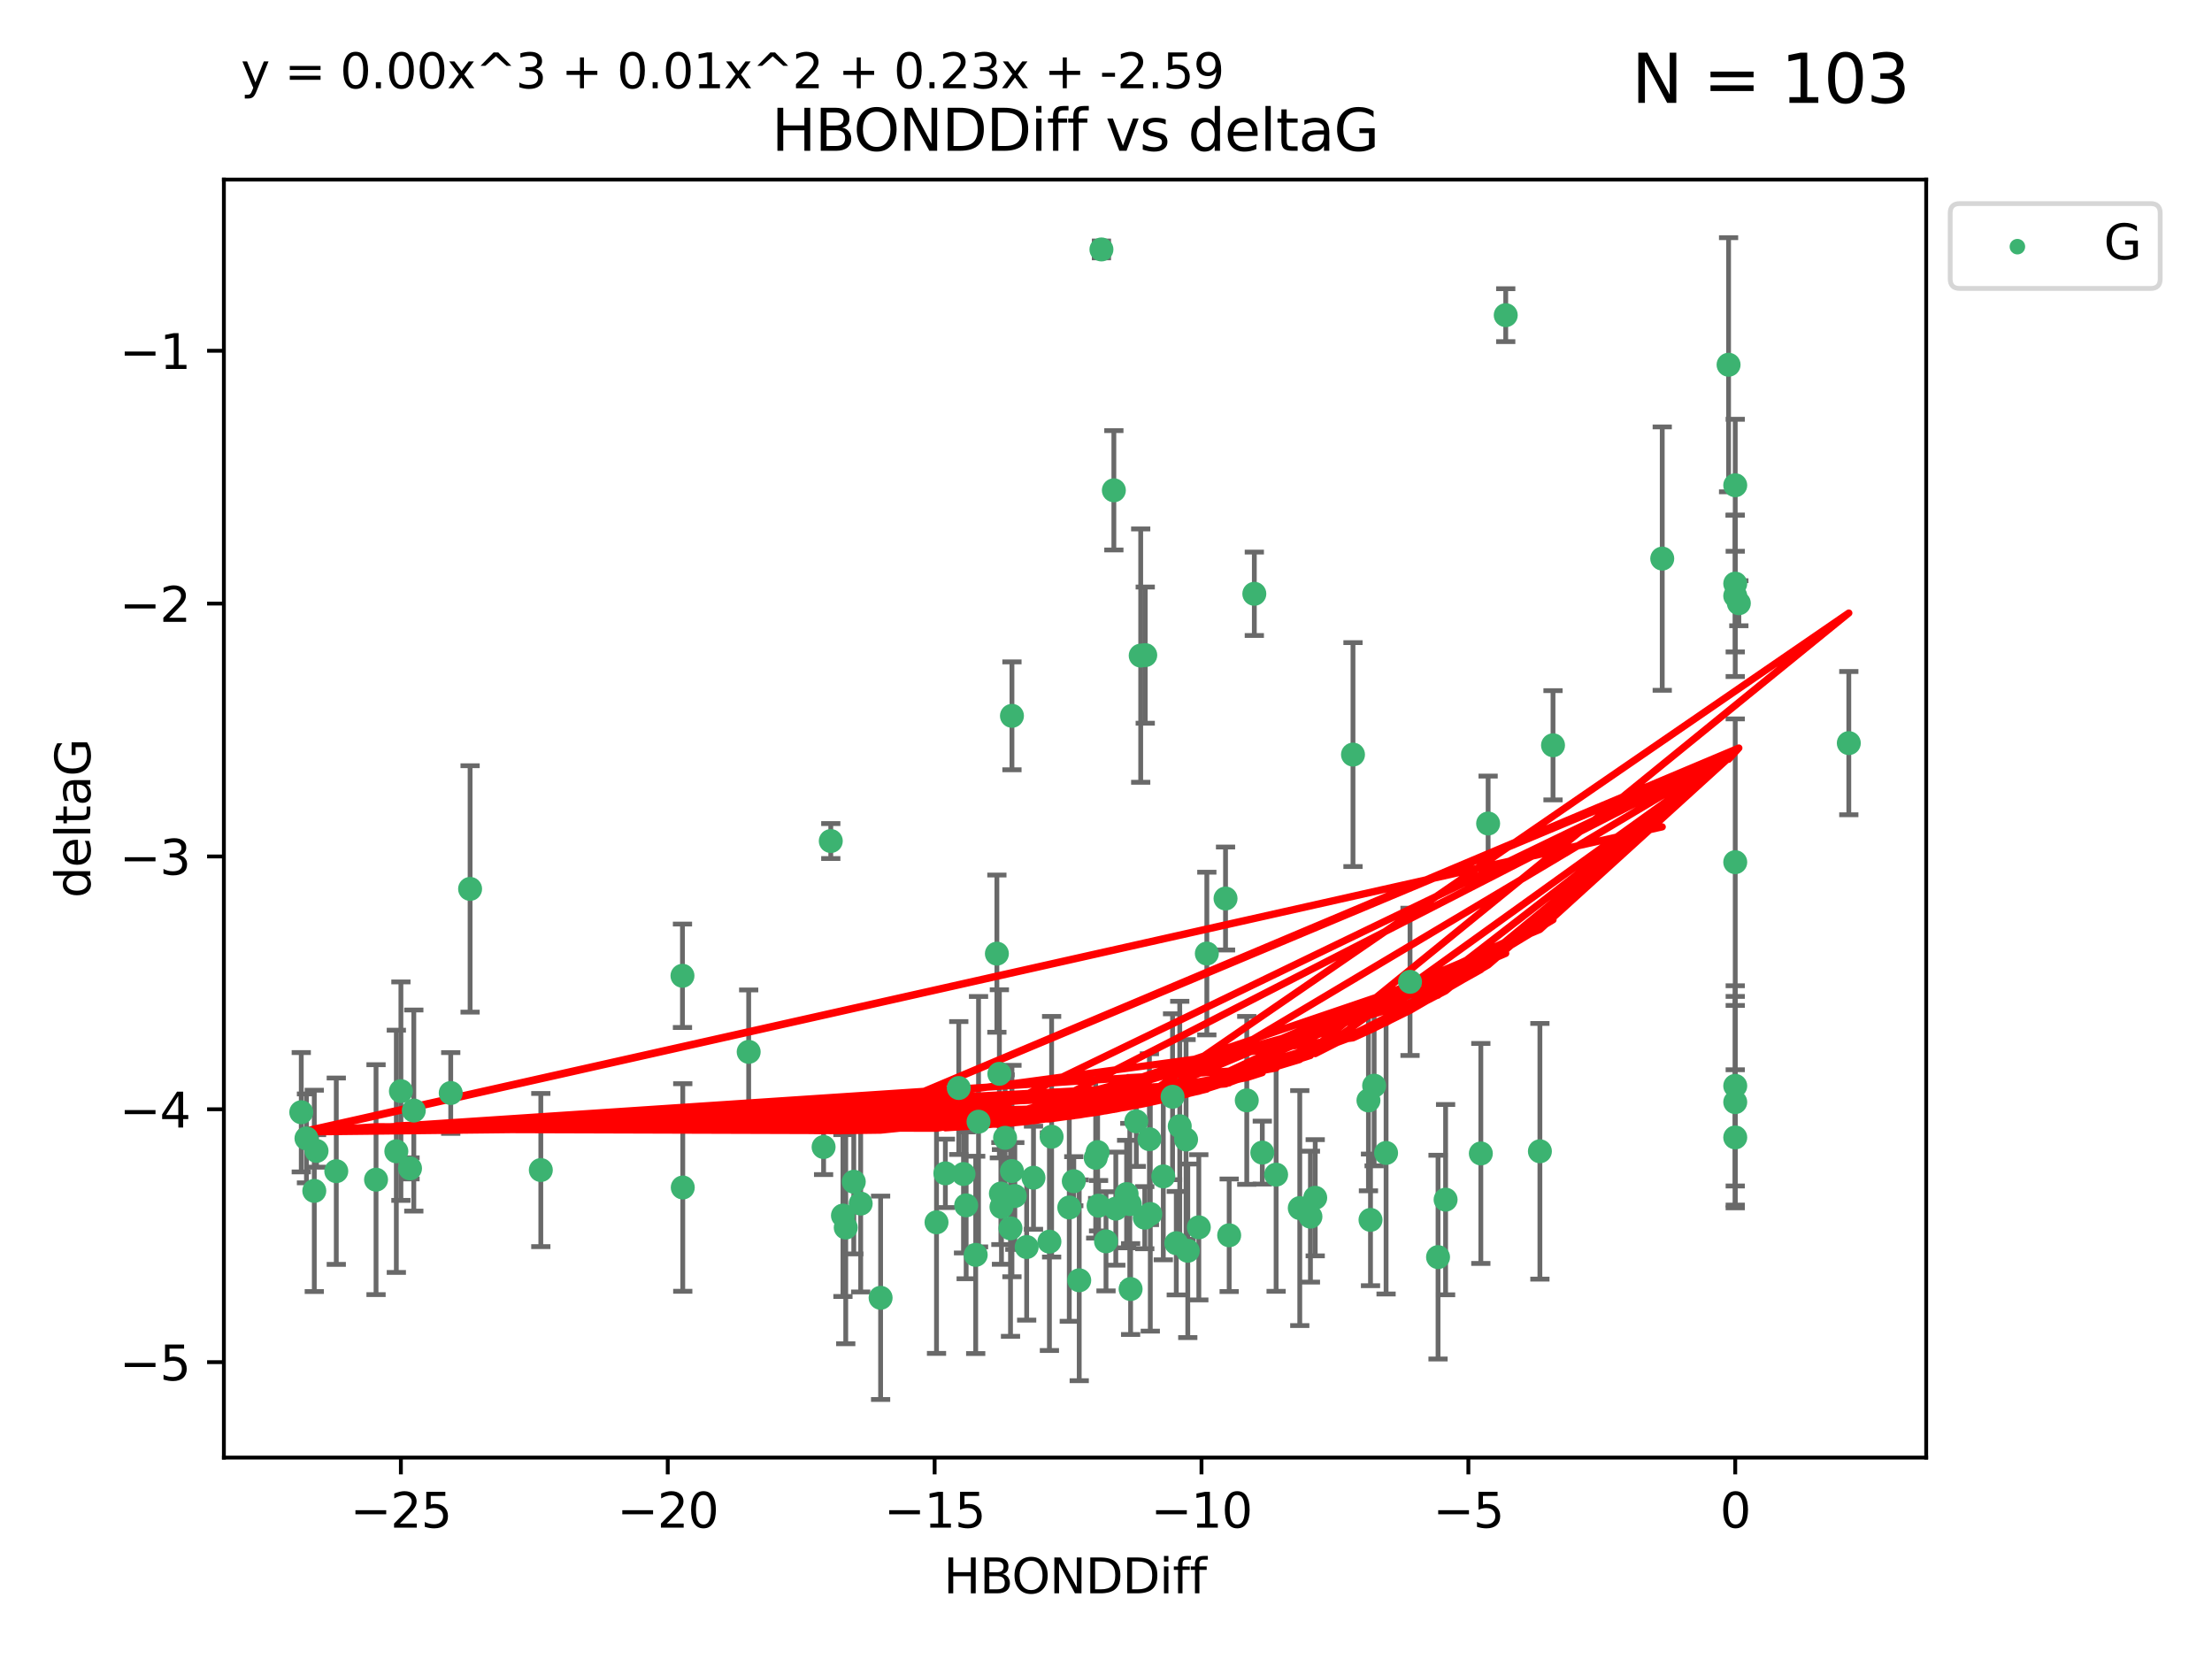<?xml version="1.0" encoding="utf-8" standalone="no"?>
<!DOCTYPE svg PUBLIC "-//W3C//DTD SVG 1.1//EN"
  "http://www.w3.org/Graphics/SVG/1.1/DTD/svg11.dtd">
<svg xmlns:xlink="http://www.w3.org/1999/xlink" width="460.8pt" height="345.6pt" viewBox="0 0 460.8 345.6" xmlns="http://www.w3.org/2000/svg" version="1.1">
 <defs>
  <style type="text/css">*{stroke-linejoin: round; stroke-linecap: butt}</style>
 </defs>
 <g id="figure_1">
  <g id="patch_1">
   <path d="M 0 345.6 
L 460.8 345.6 
L 460.8 0 
L 0 0 
z
" style="fill: #ffffff"/>
  </g>
  <g id="axes_1">
   <g id="patch_2">
    <path d="M 46.64 303.64 
L 401.26 303.64 
L 401.26 37.411 
L 46.64 37.411 
z
" style="fill: #ffffff"/>
   </g>
   <g id="PathCollection_1">
    <defs>
     <path id="m219807a889" d="M 0 1.118 
C 0.297 1.118 0.581 1 0.791 0.791 
C 1 0.581 1.118 0.297 1.118 0 
C 1.118 -0.297 1 -0.581 0.791 -0.791 
C 0.581 -1 0.297 -1.118 0 -1.118 
C -0.297 -1.118 -0.581 -1 -0.791 -0.791 
C -1 -0.581 -1.118 -0.297 -1.118 0 
C -1.118 0.297 -1 0.581 -0.791 0.791 
C -0.581 1 -0.297 1.118 0 1.118 
z
" style="stroke: #3cb371"/>
    </defs>
    <g clip-path="url(#p3757c10bff)">
     <use xlink:href="#m219807a889" x="175.602" y="253.221" style="fill: #3cb371; stroke: #3cb371"/>
     <use xlink:href="#m219807a889" x="223.69" y="246.067" style="fill: #3cb371; stroke: #3cb371"/>
     <use xlink:href="#m219807a889" x="203.257" y="261.414" style="fill: #3cb371; stroke: #3cb371"/>
     <use xlink:href="#m219807a889" x="230.401" y="258.594" style="fill: #3cb371; stroke: #3cb371"/>
     <use xlink:href="#m219807a889" x="238.476" y="253.667" style="fill: #3cb371; stroke: #3cb371"/>
     <use xlink:href="#m219807a889" x="245.763" y="234.617" style="fill: #3cb371; stroke: #3cb371"/>
     <use xlink:href="#m219807a889" x="179.296" y="250.733" style="fill: #3cb371; stroke: #3cb371"/>
     <use xlink:href="#m219807a889" x="239.445" y="237.318" style="fill: #3cb371; stroke: #3cb371"/>
     <use xlink:href="#m219807a889" x="183.447" y="270.357" style="fill: #3cb371; stroke: #3cb371"/>
     <use xlink:href="#m219807a889" x="176.185" y="255.722" style="fill: #3cb371; stroke: #3cb371"/>
     <use xlink:href="#m219807a889" x="70.053" y="243.981" style="fill: #3cb371; stroke: #3cb371"/>
     <use xlink:href="#m219807a889" x="235.358" y="250.836" style="fill: #3cb371; stroke: #3cb371"/>
     <use xlink:href="#m219807a889" x="177.858" y="246.179" style="fill: #3cb371; stroke: #3cb371"/>
     <use xlink:href="#m219807a889" x="142.233" y="247.378" style="fill: #3cb371; stroke: #3cb371"/>
     <use xlink:href="#m219807a889" x="256.061" y="257.331" style="fill: #3cb371; stroke: #3cb371"/>
     <use xlink:href="#m219807a889" x="65.941" y="239.761" style="fill: #3cb371; stroke: #3cb371"/>
     <use xlink:href="#m219807a889" x="218.614" y="258.66" style="fill: #3cb371; stroke: #3cb371"/>
     <use xlink:href="#m219807a889" x="228.255" y="241.193" style="fill: #3cb371; stroke: #3cb371"/>
     <use xlink:href="#m219807a889" x="201.269" y="251.093" style="fill: #3cb371; stroke: #3cb371"/>
     <use xlink:href="#m219807a889" x="247.437" y="260.563" style="fill: #3cb371; stroke: #3cb371"/>
     <use xlink:href="#m219807a889" x="83.517" y="227.306" style="fill: #3cb371; stroke: #3cb371"/>
     <use xlink:href="#m219807a889" x="86.204" y="231.348" style="fill: #3cb371; stroke: #3cb371"/>
     <use xlink:href="#m219807a889" x="171.57" y="238.945" style="fill: #3cb371; stroke: #3cb371"/>
     <use xlink:href="#m219807a889" x="82.563" y="239.84" style="fill: #3cb371; stroke: #3cb371"/>
     <use xlink:href="#m219807a889" x="219.071" y="236.805" style="fill: #3cb371; stroke: #3cb371"/>
     <use xlink:href="#m219807a889" x="234.696" y="248.746" style="fill: #3cb371; stroke: #3cb371"/>
     <use xlink:href="#m219807a889" x="196.938" y="244.43" style="fill: #3cb371; stroke: #3cb371"/>
     <use xlink:href="#m219807a889" x="203.848" y="233.669" style="fill: #3cb371; stroke: #3cb371"/>
     <use xlink:href="#m219807a889" x="247.081" y="237.374" style="fill: #3cb371; stroke: #3cb371"/>
     <use xlink:href="#m219807a889" x="222.751" y="251.543" style="fill: #3cb371; stroke: #3cb371"/>
     <use xlink:href="#m219807a889" x="85.414" y="243.392" style="fill: #3cb371; stroke: #3cb371"/>
     <use xlink:href="#m219807a889" x="265.838" y="244.7" style="fill: #3cb371; stroke: #3cb371"/>
     <use xlink:href="#m219807a889" x="195.093" y="254.63" style="fill: #3cb371; stroke: #3cb371"/>
     <use xlink:href="#m219807a889" x="78.337" y="245.746" style="fill: #3cb371; stroke: #3cb371"/>
     <use xlink:href="#m219807a889" x="65.472" y="248.081" style="fill: #3cb371; stroke: #3cb371"/>
     <use xlink:href="#m219807a889" x="97.929" y="185.176" style="fill: #3cb371; stroke: #3cb371"/>
     <use xlink:href="#m219807a889" x="210.507" y="255.885" style="fill: #3cb371; stroke: #3cb371"/>
     <use xlink:href="#m219807a889" x="213.875" y="259.782" style="fill: #3cb371; stroke: #3cb371"/>
     <use xlink:href="#m219807a889" x="239.629" y="252.896" style="fill: #3cb371; stroke: #3cb371"/>
     <use xlink:href="#m219807a889" x="224.823" y="266.709" style="fill: #3cb371; stroke: #3cb371"/>
     <use xlink:href="#m219807a889" x="208.625" y="251.42" style="fill: #3cb371; stroke: #3cb371"/>
     <use xlink:href="#m219807a889" x="228.852" y="251.167" style="fill: #3cb371; stroke: #3cb371"/>
     <use xlink:href="#m219807a889" x="229.448" y="51.962" style="fill: #3cb371; stroke: #3cb371"/>
     <use xlink:href="#m219807a889" x="249.736" y="255.671" style="fill: #3cb371; stroke: #3cb371"/>
     <use xlink:href="#m219807a889" x="272.989" y="253.451" style="fill: #3cb371; stroke: #3cb371"/>
     <use xlink:href="#m219807a889" x="228.658" y="240.005" style="fill: #3cb371; stroke: #3cb371"/>
     <use xlink:href="#m219807a889" x="211.404" y="249.151" style="fill: #3cb371; stroke: #3cb371"/>
     <use xlink:href="#m219807a889" x="242.337" y="245.068" style="fill: #3cb371; stroke: #3cb371"/>
     <use xlink:href="#m219807a889" x="251.405" y="198.64" style="fill: #3cb371; stroke: #3cb371"/>
     <use xlink:href="#m219807a889" x="232.443" y="251.782" style="fill: #3cb371; stroke: #3cb371"/>
     <use xlink:href="#m219807a889" x="93.895" y="227.692" style="fill: #3cb371; stroke: #3cb371"/>
     <use xlink:href="#m219807a889" x="235.526" y="268.528" style="fill: #3cb371; stroke: #3cb371"/>
     <use xlink:href="#m219807a889" x="385.141" y="154.805" style="fill: #3cb371; stroke: #3cb371"/>
     <use xlink:href="#m219807a889" x="270.767" y="251.665" style="fill: #3cb371; stroke: #3cb371"/>
     <use xlink:href="#m219807a889" x="245.041" y="258.976" style="fill: #3cb371; stroke: #3cb371"/>
     <use xlink:href="#m219807a889" x="208.503" y="248.641" style="fill: #3cb371; stroke: #3cb371"/>
     <use xlink:href="#m219807a889" x="262.96" y="240.109" style="fill: #3cb371; stroke: #3cb371"/>
     <use xlink:href="#m219807a889" x="259.725" y="229.227" style="fill: #3cb371; stroke: #3cb371"/>
     <use xlink:href="#m219807a889" x="207.669" y="198.661" style="fill: #3cb371; stroke: #3cb371"/>
     <use xlink:href="#m219807a889" x="210.808" y="243.948" style="fill: #3cb371; stroke: #3cb371"/>
     <use xlink:href="#m219807a889" x="261.299" y="123.699" style="fill: #3cb371; stroke: #3cb371"/>
     <use xlink:href="#m219807a889" x="237.63" y="136.575" style="fill: #3cb371; stroke: #3cb371"/>
     <use xlink:href="#m219807a889" x="215.295" y="245.341" style="fill: #3cb371; stroke: #3cb371"/>
     <use xlink:href="#m219807a889" x="236.71" y="233.6" style="fill: #3cb371; stroke: #3cb371"/>
     <use xlink:href="#m219807a889" x="200.718" y="244.568" style="fill: #3cb371; stroke: #3cb371"/>
     <use xlink:href="#m219807a889" x="299.57" y="261.881" style="fill: #3cb371; stroke: #3cb371"/>
     <use xlink:href="#m219807a889" x="208.188" y="223.697" style="fill: #3cb371; stroke: #3cb371"/>
     <use xlink:href="#m219807a889" x="62.759" y="231.7" style="fill: #3cb371; stroke: #3cb371"/>
     <use xlink:href="#m219807a889" x="346.275" y="116.365" style="fill: #3cb371; stroke: #3cb371"/>
     <use xlink:href="#m219807a889" x="63.843" y="237.146" style="fill: #3cb371; stroke: #3cb371"/>
     <use xlink:href="#m219807a889" x="210.809" y="149.122" style="fill: #3cb371; stroke: #3cb371"/>
     <use xlink:href="#m219807a889" x="361.482" y="236.947" style="fill: #3cb371; stroke: #3cb371"/>
     <use xlink:href="#m219807a889" x="310.004" y="171.553" style="fill: #3cb371; stroke: #3cb371"/>
     <use xlink:href="#m219807a889" x="293.735" y="204.532" style="fill: #3cb371; stroke: #3cb371"/>
     <use xlink:href="#m219807a889" x="285.501" y="254.123" style="fill: #3cb371; stroke: #3cb371"/>
     <use xlink:href="#m219807a889" x="301.144" y="249.906" style="fill: #3cb371; stroke: #3cb371"/>
     <use xlink:href="#m219807a889" x="361.482" y="121.574" style="fill: #3cb371; stroke: #3cb371"/>
     <use xlink:href="#m219807a889" x="238.575" y="136.474" style="fill: #3cb371; stroke: #3cb371"/>
     <use xlink:href="#m219807a889" x="155.965" y="219.125" style="fill: #3cb371; stroke: #3cb371"/>
     <use xlink:href="#m219807a889" x="112.662" y="243.74" style="fill: #3cb371; stroke: #3cb371"/>
     <use xlink:href="#m219807a889" x="209.378" y="237.025" style="fill: #3cb371; stroke: #3cb371"/>
     <use xlink:href="#m219807a889" x="313.672" y="65.655" style="fill: #3cb371; stroke: #3cb371"/>
     <use xlink:href="#m219807a889" x="244.267" y="228.474" style="fill: #3cb371; stroke: #3cb371"/>
     <use xlink:href="#m219807a889" x="323.521" y="155.253" style="fill: #3cb371; stroke: #3cb371"/>
     <use xlink:href="#m219807a889" x="286.258" y="226.166" style="fill: #3cb371; stroke: #3cb371"/>
     <use xlink:href="#m219807a889" x="281.852" y="157.193" style="fill: #3cb371; stroke: #3cb371"/>
     <use xlink:href="#m219807a889" x="142.171" y="203.272" style="fill: #3cb371; stroke: #3cb371"/>
     <use xlink:href="#m219807a889" x="255.302" y="187.175" style="fill: #3cb371; stroke: #3cb371"/>
     <use xlink:href="#m219807a889" x="285.074" y="229.239" style="fill: #3cb371; stroke: #3cb371"/>
     <use xlink:href="#m219807a889" x="232.038" y="102.139" style="fill: #3cb371; stroke: #3cb371"/>
     <use xlink:href="#m219807a889" x="320.79" y="239.833" style="fill: #3cb371; stroke: #3cb371"/>
     <use xlink:href="#m219807a889" x="361.482" y="179.608" style="fill: #3cb371; stroke: #3cb371"/>
     <use xlink:href="#m219807a889" x="199.73" y="226.653" style="fill: #3cb371; stroke: #3cb371"/>
     <use xlink:href="#m219807a889" x="361.482" y="229.596" style="fill: #3cb371; stroke: #3cb371"/>
     <use xlink:href="#m219807a889" x="273.985" y="249.516" style="fill: #3cb371; stroke: #3cb371"/>
     <use xlink:href="#m219807a889" x="308.485" y="240.287" style="fill: #3cb371; stroke: #3cb371"/>
     <use xlink:href="#m219807a889" x="288.745" y="240.181" style="fill: #3cb371; stroke: #3cb371"/>
     <use xlink:href="#m219807a889" x="361.482" y="124.128" style="fill: #3cb371; stroke: #3cb371"/>
     <use xlink:href="#m219807a889" x="362.233" y="125.667" style="fill: #3cb371; stroke: #3cb371"/>
     <use xlink:href="#m219807a889" x="173.067" y="175.203" style="fill: #3cb371; stroke: #3cb371"/>
     <use xlink:href="#m219807a889" x="361.482" y="226.206" style="fill: #3cb371; stroke: #3cb371"/>
     <use xlink:href="#m219807a889" x="360.094" y="75.982" style="fill: #3cb371; stroke: #3cb371"/>
     <use xlink:href="#m219807a889" x="361.482" y="101.09" style="fill: #3cb371; stroke: #3cb371"/>
    </g>
   </g>
   <g id="matplotlib.axis_1">
    <g id="xtick_1">
     <g id="line2d_1">
      <defs>
       <path id="m069a071070" d="M 0 0 
L 0 3.5 
" style="stroke: #000000; stroke-width: 0.8"/>
      </defs>
      <g>
       <use xlink:href="#m069a071070" x="83.511" y="303.64" style="stroke: #000000; stroke-width: 0.8"/>
      </g>
     </g>
     <g id="text_1">
      <!-- −25 -->
      <g transform="translate(72.959 318.238)scale(0.1 -0.1)">
       <defs>
        <path id="DejaVuSans-2212" d="M 678 2272 
L 4684 2272 
L 4684 1741 
L 678 1741 
L 678 2272 
z
" transform="scale(0.016)"/>
        <path id="DejaVuSans-32" d="M 1228 531 
L 3431 531 
L 3431 0 
L 469 0 
L 469 531 
Q 828 903 1448 1529 
Q 2069 2156 2228 2338 
Q 2531 2678 2651 2914 
Q 2772 3150 2772 3378 
Q 2772 3750 2511 3984 
Q 2250 4219 1831 4219 
Q 1534 4219 1204 4116 
Q 875 4013 500 3803 
L 500 4441 
Q 881 4594 1212 4672 
Q 1544 4750 1819 4750 
Q 2544 4750 2975 4387 
Q 3406 4025 3406 3419 
Q 3406 3131 3298 2873 
Q 3191 2616 2906 2266 
Q 2828 2175 2409 1742 
Q 1991 1309 1228 531 
z
" transform="scale(0.016)"/>
        <path id="DejaVuSans-35" d="M 691 4666 
L 3169 4666 
L 3169 4134 
L 1269 4134 
L 1269 2991 
Q 1406 3038 1543 3061 
Q 1681 3084 1819 3084 
Q 2600 3084 3056 2656 
Q 3513 2228 3513 1497 
Q 3513 744 3044 326 
Q 2575 -91 1722 -91 
Q 1428 -91 1123 -41 
Q 819 9 494 109 
L 494 744 
Q 775 591 1075 516 
Q 1375 441 1709 441 
Q 2250 441 2565 725 
Q 2881 1009 2881 1497 
Q 2881 1984 2565 2268 
Q 2250 2553 1709 2553 
Q 1456 2553 1204 2497 
Q 953 2441 691 2322 
L 691 4666 
z
" transform="scale(0.016)"/>
       </defs>
       <use xlink:href="#DejaVuSans-2212"/>
       <use xlink:href="#DejaVuSans-32" x="83.789"/>
       <use xlink:href="#DejaVuSans-35" x="147.412"/>
      </g>
     </g>
    </g>
    <g id="xtick_2">
     <g id="line2d_2">
      <g>
       <use xlink:href="#m069a071070" x="139.105" y="303.64" style="stroke: #000000; stroke-width: 0.8"/>
      </g>
     </g>
     <g id="text_2">
      <!-- −20 -->
      <g transform="translate(128.553 318.238)scale(0.1 -0.1)">
       <defs>
        <path id="DejaVuSans-30" d="M 2034 4250 
Q 1547 4250 1301 3770 
Q 1056 3291 1056 2328 
Q 1056 1369 1301 889 
Q 1547 409 2034 409 
Q 2525 409 2770 889 
Q 3016 1369 3016 2328 
Q 3016 3291 2770 3770 
Q 2525 4250 2034 4250 
z
M 2034 4750 
Q 2819 4750 3233 4129 
Q 3647 3509 3647 2328 
Q 3647 1150 3233 529 
Q 2819 -91 2034 -91 
Q 1250 -91 836 529 
Q 422 1150 422 2328 
Q 422 3509 836 4129 
Q 1250 4750 2034 4750 
z
" transform="scale(0.016)"/>
       </defs>
       <use xlink:href="#DejaVuSans-2212"/>
       <use xlink:href="#DejaVuSans-32" x="83.789"/>
       <use xlink:href="#DejaVuSans-30" x="147.412"/>
      </g>
     </g>
    </g>
    <g id="xtick_3">
     <g id="line2d_3">
      <g>
       <use xlink:href="#m069a071070" x="194.7" y="303.64" style="stroke: #000000; stroke-width: 0.8"/>
      </g>
     </g>
     <g id="text_3">
      <!-- −15 -->
      <g transform="translate(184.147 318.238)scale(0.1 -0.1)">
       <defs>
        <path id="DejaVuSans-31" d="M 794 531 
L 1825 531 
L 1825 4091 
L 703 3866 
L 703 4441 
L 1819 4666 
L 2450 4666 
L 2450 531 
L 3481 531 
L 3481 0 
L 794 0 
L 794 531 
z
" transform="scale(0.016)"/>
       </defs>
       <use xlink:href="#DejaVuSans-2212"/>
       <use xlink:href="#DejaVuSans-31" x="83.789"/>
       <use xlink:href="#DejaVuSans-35" x="147.412"/>
      </g>
     </g>
    </g>
    <g id="xtick_4">
     <g id="line2d_4">
      <g>
       <use xlink:href="#m069a071070" x="250.294" y="303.64" style="stroke: #000000; stroke-width: 0.8"/>
      </g>
     </g>
     <g id="text_4">
      <!-- −10 -->
      <g transform="translate(239.742 318.238)scale(0.1 -0.1)">
       <use xlink:href="#DejaVuSans-2212"/>
       <use xlink:href="#DejaVuSans-31" x="83.789"/>
       <use xlink:href="#DejaVuSans-30" x="147.412"/>
      </g>
     </g>
    </g>
    <g id="xtick_5">
     <g id="line2d_5">
      <g>
       <use xlink:href="#m069a071070" x="305.888" y="303.64" style="stroke: #000000; stroke-width: 0.8"/>
      </g>
     </g>
     <g id="text_5">
      <!-- −5 -->
      <g transform="translate(298.517 318.238)scale(0.1 -0.1)">
       <use xlink:href="#DejaVuSans-2212"/>
       <use xlink:href="#DejaVuSans-35" x="83.789"/>
      </g>
     </g>
    </g>
    <g id="xtick_6">
     <g id="line2d_6">
      <g>
       <use xlink:href="#m069a071070" x="361.482" y="303.64" style="stroke: #000000; stroke-width: 0.8"/>
      </g>
     </g>
     <g id="text_6">
      <!-- 0 -->
      <g transform="translate(358.301 318.238)scale(0.1 -0.1)">
       <use xlink:href="#DejaVuSans-30"/>
      </g>
     </g>
    </g>
    <g id="text_7">
     <!-- HBONDDiff -->
     <g transform="translate(196.561 331.917)scale(0.1 -0.1)">
      <defs>
       <path id="DejaVuSans-48" d="M 628 4666 
L 1259 4666 
L 1259 2753 
L 3553 2753 
L 3553 4666 
L 4184 4666 
L 4184 0 
L 3553 0 
L 3553 2222 
L 1259 2222 
L 1259 0 
L 628 0 
L 628 4666 
z
" transform="scale(0.016)"/>
       <path id="DejaVuSans-42" d="M 1259 2228 
L 1259 519 
L 2272 519 
Q 2781 519 3026 730 
Q 3272 941 3272 1375 
Q 3272 1813 3026 2020 
Q 2781 2228 2272 2228 
L 1259 2228 
z
M 1259 4147 
L 1259 2741 
L 2194 2741 
Q 2656 2741 2882 2914 
Q 3109 3088 3109 3444 
Q 3109 3797 2882 3972 
Q 2656 4147 2194 4147 
L 1259 4147 
z
M 628 4666 
L 2241 4666 
Q 2963 4666 3353 4366 
Q 3744 4066 3744 3513 
Q 3744 3084 3544 2831 
Q 3344 2578 2956 2516 
Q 3422 2416 3680 2098 
Q 3938 1781 3938 1306 
Q 3938 681 3513 340 
Q 3088 0 2303 0 
L 628 0 
L 628 4666 
z
" transform="scale(0.016)"/>
       <path id="DejaVuSans-4f" d="M 2522 4238 
Q 1834 4238 1429 3725 
Q 1025 3213 1025 2328 
Q 1025 1447 1429 934 
Q 1834 422 2522 422 
Q 3209 422 3611 934 
Q 4013 1447 4013 2328 
Q 4013 3213 3611 3725 
Q 3209 4238 2522 4238 
z
M 2522 4750 
Q 3503 4750 4090 4092 
Q 4678 3434 4678 2328 
Q 4678 1225 4090 567 
Q 3503 -91 2522 -91 
Q 1538 -91 948 565 
Q 359 1222 359 2328 
Q 359 3434 948 4092 
Q 1538 4750 2522 4750 
z
" transform="scale(0.016)"/>
       <path id="DejaVuSans-4e" d="M 628 4666 
L 1478 4666 
L 3547 763 
L 3547 4666 
L 4159 4666 
L 4159 0 
L 3309 0 
L 1241 3903 
L 1241 0 
L 628 0 
L 628 4666 
z
" transform="scale(0.016)"/>
       <path id="DejaVuSans-44" d="M 1259 4147 
L 1259 519 
L 2022 519 
Q 2988 519 3436 956 
Q 3884 1394 3884 2338 
Q 3884 3275 3436 3711 
Q 2988 4147 2022 4147 
L 1259 4147 
z
M 628 4666 
L 1925 4666 
Q 3281 4666 3915 4102 
Q 4550 3538 4550 2338 
Q 4550 1131 3912 565 
Q 3275 0 1925 0 
L 628 0 
L 628 4666 
z
" transform="scale(0.016)"/>
       <path id="DejaVuSans-69" d="M 603 3500 
L 1178 3500 
L 1178 0 
L 603 0 
L 603 3500 
z
M 603 4863 
L 1178 4863 
L 1178 4134 
L 603 4134 
L 603 4863 
z
" transform="scale(0.016)"/>
       <path id="DejaVuSans-66" d="M 2375 4863 
L 2375 4384 
L 1825 4384 
Q 1516 4384 1395 4259 
Q 1275 4134 1275 3809 
L 1275 3500 
L 2222 3500 
L 2222 3053 
L 1275 3053 
L 1275 0 
L 697 0 
L 697 3053 
L 147 3053 
L 147 3500 
L 697 3500 
L 697 3744 
Q 697 4328 969 4595 
Q 1241 4863 1831 4863 
L 2375 4863 
z
" transform="scale(0.016)"/>
      </defs>
      <use xlink:href="#DejaVuSans-48"/>
      <use xlink:href="#DejaVuSans-42" x="75.195"/>
      <use xlink:href="#DejaVuSans-4f" x="142.049"/>
      <use xlink:href="#DejaVuSans-4e" x="220.76"/>
      <use xlink:href="#DejaVuSans-44" x="295.564"/>
      <use xlink:href="#DejaVuSans-44" x="372.566"/>
      <use xlink:href="#DejaVuSans-69" x="449.568"/>
      <use xlink:href="#DejaVuSans-66" x="477.352"/>
      <use xlink:href="#DejaVuSans-66" x="512.557"/>
     </g>
    </g>
   </g>
   <g id="matplotlib.axis_2">
    <g id="ytick_1">
     <g id="line2d_7">
      <defs>
       <path id="m8d4ce38fee" d="M 0 0 
L -3.5 0 
" style="stroke: #000000; stroke-width: 0.8"/>
      </defs>
      <g>
       <use xlink:href="#m8d4ce38fee" x="46.64" y="283.756" style="stroke: #000000; stroke-width: 0.8"/>
      </g>
     </g>
     <g id="text_8">
      <!-- −5 -->
      <g transform="translate(24.898 287.555)scale(0.1 -0.1)">
       <use xlink:href="#DejaVuSans-2212"/>
       <use xlink:href="#DejaVuSans-35" x="83.789"/>
      </g>
     </g>
    </g>
    <g id="ytick_2">
     <g id="line2d_8">
      <g>
       <use xlink:href="#m8d4ce38fee" x="46.64" y="231.084" style="stroke: #000000; stroke-width: 0.8"/>
      </g>
     </g>
     <g id="text_9">
      <!-- −4 -->
      <g transform="translate(24.898 234.883)scale(0.1 -0.1)">
       <defs>
        <path id="DejaVuSans-34" d="M 2419 4116 
L 825 1625 
L 2419 1625 
L 2419 4116 
z
M 2253 4666 
L 3047 4666 
L 3047 1625 
L 3713 1625 
L 3713 1100 
L 3047 1100 
L 3047 0 
L 2419 0 
L 2419 1100 
L 313 1100 
L 313 1709 
L 2253 4666 
z
" transform="scale(0.016)"/>
       </defs>
       <use xlink:href="#DejaVuSans-2212"/>
       <use xlink:href="#DejaVuSans-34" x="83.789"/>
      </g>
     </g>
    </g>
    <g id="ytick_3">
     <g id="line2d_9">
      <g>
       <use xlink:href="#m8d4ce38fee" x="46.64" y="178.412" style="stroke: #000000; stroke-width: 0.8"/>
      </g>
     </g>
     <g id="text_10">
      <!-- −3 -->
      <g transform="translate(24.898 182.211)scale(0.1 -0.1)">
       <defs>
        <path id="DejaVuSans-33" d="M 2597 2516 
Q 3050 2419 3304 2112 
Q 3559 1806 3559 1356 
Q 3559 666 3084 287 
Q 2609 -91 1734 -91 
Q 1441 -91 1130 -33 
Q 819 25 488 141 
L 488 750 
Q 750 597 1062 519 
Q 1375 441 1716 441 
Q 2309 441 2620 675 
Q 2931 909 2931 1356 
Q 2931 1769 2642 2001 
Q 2353 2234 1838 2234 
L 1294 2234 
L 1294 2753 
L 1863 2753 
Q 2328 2753 2575 2939 
Q 2822 3125 2822 3475 
Q 2822 3834 2567 4026 
Q 2313 4219 1838 4219 
Q 1578 4219 1281 4162 
Q 984 4106 628 3988 
L 628 4550 
Q 988 4650 1302 4700 
Q 1616 4750 1894 4750 
Q 2613 4750 3031 4423 
Q 3450 4097 3450 3541 
Q 3450 3153 3228 2886 
Q 3006 2619 2597 2516 
z
" transform="scale(0.016)"/>
       </defs>
       <use xlink:href="#DejaVuSans-2212"/>
       <use xlink:href="#DejaVuSans-33" x="83.789"/>
      </g>
     </g>
    </g>
    <g id="ytick_4">
     <g id="line2d_10">
      <g>
       <use xlink:href="#m8d4ce38fee" x="46.64" y="125.74" style="stroke: #000000; stroke-width: 0.8"/>
      </g>
     </g>
     <g id="text_11">
      <!-- −2 -->
      <g transform="translate(24.898 129.539)scale(0.1 -0.1)">
       <use xlink:href="#DejaVuSans-2212"/>
       <use xlink:href="#DejaVuSans-32" x="83.789"/>
      </g>
     </g>
    </g>
    <g id="ytick_5">
     <g id="line2d_11">
      <g>
       <use xlink:href="#m8d4ce38fee" x="46.64" y="73.068" style="stroke: #000000; stroke-width: 0.8"/>
      </g>
     </g>
     <g id="text_12">
      <!-- −1 -->
      <g transform="translate(24.898 76.867)scale(0.1 -0.1)">
       <use xlink:href="#DejaVuSans-2212"/>
       <use xlink:href="#DejaVuSans-31" x="83.789"/>
      </g>
     </g>
    </g>
    <g id="text_13">
     <!-- deltaG -->
     <g transform="translate(18.818 187.064)rotate(-90)scale(0.1 -0.1)">
      <defs>
       <path id="DejaVuSans-64" d="M 2906 2969 
L 2906 4863 
L 3481 4863 
L 3481 0 
L 2906 0 
L 2906 525 
Q 2725 213 2448 61 
Q 2172 -91 1784 -91 
Q 1150 -91 751 415 
Q 353 922 353 1747 
Q 353 2572 751 3078 
Q 1150 3584 1784 3584 
Q 2172 3584 2448 3432 
Q 2725 3281 2906 2969 
z
M 947 1747 
Q 947 1113 1208 752 
Q 1469 391 1925 391 
Q 2381 391 2643 752 
Q 2906 1113 2906 1747 
Q 2906 2381 2643 2742 
Q 2381 3103 1925 3103 
Q 1469 3103 1208 2742 
Q 947 2381 947 1747 
z
" transform="scale(0.016)"/>
       <path id="DejaVuSans-65" d="M 3597 1894 
L 3597 1613 
L 953 1613 
Q 991 1019 1311 708 
Q 1631 397 2203 397 
Q 2534 397 2845 478 
Q 3156 559 3463 722 
L 3463 178 
Q 3153 47 2828 -22 
Q 2503 -91 2169 -91 
Q 1331 -91 842 396 
Q 353 884 353 1716 
Q 353 2575 817 3079 
Q 1281 3584 2069 3584 
Q 2775 3584 3186 3129 
Q 3597 2675 3597 1894 
z
M 3022 2063 
Q 3016 2534 2758 2815 
Q 2500 3097 2075 3097 
Q 1594 3097 1305 2825 
Q 1016 2553 972 2059 
L 3022 2063 
z
" transform="scale(0.016)"/>
       <path id="DejaVuSans-6c" d="M 603 4863 
L 1178 4863 
L 1178 0 
L 603 0 
L 603 4863 
z
" transform="scale(0.016)"/>
       <path id="DejaVuSans-74" d="M 1172 4494 
L 1172 3500 
L 2356 3500 
L 2356 3053 
L 1172 3053 
L 1172 1153 
Q 1172 725 1289 603 
Q 1406 481 1766 481 
L 2356 481 
L 2356 0 
L 1766 0 
Q 1100 0 847 248 
Q 594 497 594 1153 
L 594 3053 
L 172 3053 
L 172 3500 
L 594 3500 
L 594 4494 
L 1172 4494 
z
" transform="scale(0.016)"/>
       <path id="DejaVuSans-61" d="M 2194 1759 
Q 1497 1759 1228 1600 
Q 959 1441 959 1056 
Q 959 750 1161 570 
Q 1363 391 1709 391 
Q 2188 391 2477 730 
Q 2766 1069 2766 1631 
L 2766 1759 
L 2194 1759 
z
M 3341 1997 
L 3341 0 
L 2766 0 
L 2766 531 
Q 2569 213 2275 61 
Q 1981 -91 1556 -91 
Q 1019 -91 701 211 
Q 384 513 384 1019 
Q 384 1609 779 1909 
Q 1175 2209 1959 2209 
L 2766 2209 
L 2766 2266 
Q 2766 2663 2505 2880 
Q 2244 3097 1772 3097 
Q 1472 3097 1187 3025 
Q 903 2953 641 2809 
L 641 3341 
Q 956 3463 1253 3523 
Q 1550 3584 1831 3584 
Q 2591 3584 2966 3190 
Q 3341 2797 3341 1997 
z
" transform="scale(0.016)"/>
       <path id="DejaVuSans-47" d="M 3809 666 
L 3809 1919 
L 2778 1919 
L 2778 2438 
L 4434 2438 
L 4434 434 
Q 4069 175 3628 42 
Q 3188 -91 2688 -91 
Q 1594 -91 976 548 
Q 359 1188 359 2328 
Q 359 3472 976 4111 
Q 1594 4750 2688 4750 
Q 3144 4750 3555 4637 
Q 3966 4525 4313 4306 
L 4313 3634 
Q 3963 3931 3569 4081 
Q 3175 4231 2741 4231 
Q 1884 4231 1454 3753 
Q 1025 3275 1025 2328 
Q 1025 1384 1454 906 
Q 1884 428 2741 428 
Q 3075 428 3337 486 
Q 3600 544 3809 666 
z
" transform="scale(0.016)"/>
      </defs>
      <use xlink:href="#DejaVuSans-64"/>
      <use xlink:href="#DejaVuSans-65" x="63.477"/>
      <use xlink:href="#DejaVuSans-6c" x="125"/>
      <use xlink:href="#DejaVuSans-74" x="152.783"/>
      <use xlink:href="#DejaVuSans-61" x="191.992"/>
      <use xlink:href="#DejaVuSans-47" x="253.271"/>
     </g>
    </g>
   </g>
   <g id="LineCollection_1">
    <path d="M 175.602 270.078 
L 175.602 236.365 
" clip-path="url(#p3757c10bff)" style="fill: none; stroke: #696969"/>
    <path d="M 223.69 251.179 
L 223.69 240.955 
" clip-path="url(#p3757c10bff)" style="fill: none; stroke: #696969"/>
    <path d="M 203.257 281.965 
L 203.257 240.864 
" clip-path="url(#p3757c10bff)" style="fill: none; stroke: #696969"/>
    <path d="M 230.401 268.92 
L 230.401 248.267 
" clip-path="url(#p3757c10bff)" style="fill: none; stroke: #696969"/>
    <path d="M 238.476 260.139 
L 238.476 247.195 
" clip-path="url(#p3757c10bff)" style="fill: none; stroke: #696969"/>
    <path d="M 245.763 260.646 
L 245.763 208.588 
" clip-path="url(#p3757c10bff)" style="fill: none; stroke: #696969"/>
    <path d="M 179.296 269.137 
L 179.296 232.329 
" clip-path="url(#p3757c10bff)" style="fill: none; stroke: #696969"/>
    <path d="M 239.445 255.119 
L 239.445 219.516 
" clip-path="url(#p3757c10bff)" style="fill: none; stroke: #696969"/>
    <path d="M 183.447 291.539 
L 183.447 249.174 
" clip-path="url(#p3757c10bff)" style="fill: none; stroke: #696969"/>
    <path d="M 176.185 279.925 
L 176.185 231.519 
" clip-path="url(#p3757c10bff)" style="fill: none; stroke: #696969"/>
    <path d="M 70.053 263.395 
L 70.053 224.567 
" clip-path="url(#p3757c10bff)" style="fill: none; stroke: #696969"/>
    <path d="M 235.358 267.653 
L 235.358 234.019 
" clip-path="url(#p3757c10bff)" style="fill: none; stroke: #696969"/>
    <path d="M 177.858 261.211 
L 177.858 231.146 
" clip-path="url(#p3757c10bff)" style="fill: none; stroke: #696969"/>
    <path d="M 142.233 268.998 
L 142.233 225.757 
" clip-path="url(#p3757c10bff)" style="fill: none; stroke: #696969"/>
    <path d="M 256.061 269.054 
L 256.061 245.608 
" clip-path="url(#p3757c10bff)" style="fill: none; stroke: #696969"/>
    <path d="M 65.941 243.142 
L 65.941 236.379 
" clip-path="url(#p3757c10bff)" style="fill: none; stroke: #696969"/>
    <path d="M 218.614 281.335 
L 218.614 235.985 
" clip-path="url(#p3757c10bff)" style="fill: none; stroke: #696969"/>
    <path d="M 228.255 257.915 
L 228.255 224.471 
" clip-path="url(#p3757c10bff)" style="fill: none; stroke: #696969"/>
    <path d="M 201.269 266.385 
L 201.269 235.8 
" clip-path="url(#p3757c10bff)" style="fill: none; stroke: #696969"/>
    <path d="M 247.437 278.642 
L 247.437 242.485 
" clip-path="url(#p3757c10bff)" style="fill: none; stroke: #696969"/>
    <path d="M 83.517 250.061 
L 83.517 204.552 
" clip-path="url(#p3757c10bff)" style="fill: none; stroke: #696969"/>
    <path d="M 86.204 252.294 
L 86.204 210.402 
" clip-path="url(#p3757c10bff)" style="fill: none; stroke: #696969"/>
    <path d="M 171.57 244.683 
L 171.57 233.207 
" clip-path="url(#p3757c10bff)" style="fill: none; stroke: #696969"/>
    <path d="M 82.563 265.074 
L 82.563 214.606 
" clip-path="url(#p3757c10bff)" style="fill: none; stroke: #696969"/>
    <path d="M 219.071 261.866 
L 219.071 211.744 
" clip-path="url(#p3757c10bff)" style="fill: none; stroke: #696969"/>
    <path d="M 234.696 259.945 
L 234.696 237.547 
" clip-path="url(#p3757c10bff)" style="fill: none; stroke: #696969"/>
    <path d="M 196.938 251.554 
L 196.938 237.306 
" clip-path="url(#p3757c10bff)" style="fill: none; stroke: #696969"/>
    <path d="M 203.848 259.752 
L 203.848 207.586 
" clip-path="url(#p3757c10bff)" style="fill: none; stroke: #696969"/>
    <path d="M 247.081 258.179 
L 247.081 216.568 
" clip-path="url(#p3757c10bff)" style="fill: none; stroke: #696969"/>
    <path d="M 222.751 275.243 
L 222.751 227.844 
" clip-path="url(#p3757c10bff)" style="fill: none; stroke: #696969"/>
    <path d="M 85.414 245.589 
L 85.414 241.194 
" clip-path="url(#p3757c10bff)" style="fill: none; stroke: #696969"/>
    <path d="M 265.838 269 
L 265.838 220.401 
" clip-path="url(#p3757c10bff)" style="fill: none; stroke: #696969"/>
    <path d="M 195.093 281.936 
L 195.093 227.323 
" clip-path="url(#p3757c10bff)" style="fill: none; stroke: #696969"/>
    <path d="M 78.337 269.695 
L 78.337 221.797 
" clip-path="url(#p3757c10bff)" style="fill: none; stroke: #696969"/>
    <path d="M 65.472 269.049 
L 65.472 227.113 
" clip-path="url(#p3757c10bff)" style="fill: none; stroke: #696969"/>
    <path d="M 97.929 210.84 
L 97.929 159.513 
" clip-path="url(#p3757c10bff)" style="fill: none; stroke: #696969"/>
    <path d="M 210.507 278.377 
L 210.507 233.393 
" clip-path="url(#p3757c10bff)" style="fill: none; stroke: #696969"/>
    <path d="M 213.875 275.005 
L 213.875 244.559 
" clip-path="url(#p3757c10bff)" style="fill: none; stroke: #696969"/>
    <path d="M 239.629 277.296 
L 239.629 228.496 
" clip-path="url(#p3757c10bff)" style="fill: none; stroke: #696969"/>
    <path d="M 224.823 287.626 
L 224.823 245.792 
" clip-path="url(#p3757c10bff)" style="fill: none; stroke: #696969"/>
    <path d="M 208.625 263.367 
L 208.625 239.473 
" clip-path="url(#p3757c10bff)" style="fill: none; stroke: #696969"/>
    <path d="M 228.852 256.416 
L 228.852 245.919 
" clip-path="url(#p3757c10bff)" style="fill: none; stroke: #696969"/>
    <path d="M 229.448 53.717 
L 229.448 50.206 
" clip-path="url(#p3757c10bff)" style="fill: none; stroke: #696969"/>
    <path d="M 249.736 270.797 
L 249.736 240.545 
" clip-path="url(#p3757c10bff)" style="fill: none; stroke: #696969"/>
    <path d="M 272.989 267.089 
L 272.989 239.813 
" clip-path="url(#p3757c10bff)" style="fill: none; stroke: #696969"/>
    <path d="M 228.658 249.654 
L 228.658 230.356 
" clip-path="url(#p3757c10bff)" style="fill: none; stroke: #696969"/>
    <path d="M 211.404 260.275 
L 211.404 238.028 
" clip-path="url(#p3757c10bff)" style="fill: none; stroke: #696969"/>
    <path d="M 242.337 262.437 
L 242.337 227.698 
" clip-path="url(#p3757c10bff)" style="fill: none; stroke: #696969"/>
    <path d="M 251.405 215.583 
L 251.405 181.698 
" clip-path="url(#p3757c10bff)" style="fill: none; stroke: #696969"/>
    <path d="M 232.443 263.562 
L 232.443 240.002 
" clip-path="url(#p3757c10bff)" style="fill: none; stroke: #696969"/>
    <path d="M 93.895 236.112 
L 93.895 219.271 
" clip-path="url(#p3757c10bff)" style="fill: none; stroke: #696969"/>
    <path d="M 235.526 277.997 
L 235.526 259.06 
" clip-path="url(#p3757c10bff)" style="fill: none; stroke: #696969"/>
    <path d="M 385.141 169.725 
L 385.141 139.885 
" clip-path="url(#p3757c10bff)" style="fill: none; stroke: #696969"/>
    <path d="M 270.767 276.143 
L 270.767 227.188 
" clip-path="url(#p3757c10bff)" style="fill: none; stroke: #696969"/>
    <path d="M 245.041 269.749 
L 245.041 248.202 
" clip-path="url(#p3757c10bff)" style="fill: none; stroke: #696969"/>
    <path d="M 208.503 259.262 
L 208.503 238.02 
" clip-path="url(#p3757c10bff)" style="fill: none; stroke: #696969"/>
    <path d="M 262.96 246.667 
L 262.96 233.55 
" clip-path="url(#p3757c10bff)" style="fill: none; stroke: #696969"/>
    <path d="M 259.725 246.717 
L 259.725 211.738 
" clip-path="url(#p3757c10bff)" style="fill: none; stroke: #696969"/>
    <path d="M 207.669 215.035 
L 207.669 182.287 
" clip-path="url(#p3757c10bff)" style="fill: none; stroke: #696969"/>
    <path d="M 210.808 265.966 
L 210.808 221.929 
" clip-path="url(#p3757c10bff)" style="fill: none; stroke: #696969"/>
    <path d="M 261.299 132.385 
L 261.299 115.013 
" clip-path="url(#p3757c10bff)" style="fill: none; stroke: #696969"/>
    <path d="M 237.63 162.963 
L 237.63 110.187 
" clip-path="url(#p3757c10bff)" style="fill: none; stroke: #696969"/>
    <path d="M 215.295 256.076 
L 215.295 234.605 
" clip-path="url(#p3757c10bff)" style="fill: none; stroke: #696969"/>
    <path d="M 236.71 242.981 
L 236.71 224.219 
" clip-path="url(#p3757c10bff)" style="fill: none; stroke: #696969"/>
    <path d="M 200.718 261.016 
L 200.718 228.119 
" clip-path="url(#p3757c10bff)" style="fill: none; stroke: #696969"/>
    <path d="M 299.57 283.102 
L 299.57 240.66 
" clip-path="url(#p3757c10bff)" style="fill: none; stroke: #696969"/>
    <path d="M 208.188 241.21 
L 208.188 206.184 
" clip-path="url(#p3757c10bff)" style="fill: none; stroke: #696969"/>
    <path d="M 62.759 244.132 
L 62.759 219.268 
" clip-path="url(#p3757c10bff)" style="fill: none; stroke: #696969"/>
    <path d="M 346.275 143.797 
L 346.275 88.933 
" clip-path="url(#p3757c10bff)" style="fill: none; stroke: #696969"/>
    <path d="M 63.843 246.405 
L 63.843 227.887 
" clip-path="url(#p3757c10bff)" style="fill: none; stroke: #696969"/>
    <path d="M 210.809 160.36 
L 210.809 137.883 
" clip-path="url(#p3757c10bff)" style="fill: none; stroke: #696969"/>
    <path d="M 361.482 251.042 
L 361.482 222.851 
" clip-path="url(#p3757c10bff)" style="fill: none; stroke: #696969"/>
    <path d="M 310.004 181.432 
L 310.004 161.673 
" clip-path="url(#p3757c10bff)" style="fill: none; stroke: #696969"/>
    <path d="M 293.735 219.872 
L 293.735 189.192 
" clip-path="url(#p3757c10bff)" style="fill: none; stroke: #696969"/>
    <path d="M 285.501 267.834 
L 285.501 240.412 
" clip-path="url(#p3757c10bff)" style="fill: none; stroke: #696969"/>
    <path d="M 301.144 269.725 
L 301.144 230.087 
" clip-path="url(#p3757c10bff)" style="fill: none; stroke: #696969"/>
    <path d="M 361.482 135.806 
L 361.482 107.341 
" clip-path="url(#p3757c10bff)" style="fill: none; stroke: #696969"/>
    <path d="M 238.575 150.658 
L 238.575 122.29 
" clip-path="url(#p3757c10bff)" style="fill: none; stroke: #696969"/>
    <path d="M 155.965 232.024 
L 155.965 206.225 
" clip-path="url(#p3757c10bff)" style="fill: none; stroke: #696969"/>
    <path d="M 112.662 259.696 
L 112.662 227.785 
" clip-path="url(#p3757c10bff)" style="fill: none; stroke: #696969"/>
    <path d="M 209.378 250.14 
L 209.378 223.911 
" clip-path="url(#p3757c10bff)" style="fill: none; stroke: #696969"/>
    <path d="M 313.672 71.163 
L 313.672 60.147 
" clip-path="url(#p3757c10bff)" style="fill: none; stroke: #696969"/>
    <path d="M 244.267 245.755 
L 244.267 211.194 
" clip-path="url(#p3757c10bff)" style="fill: none; stroke: #696969"/>
    <path d="M 323.521 166.631 
L 323.521 143.874 
" clip-path="url(#p3757c10bff)" style="fill: none; stroke: #696969"/>
    <path d="M 286.258 242.869 
L 286.258 209.463 
" clip-path="url(#p3757c10bff)" style="fill: none; stroke: #696969"/>
    <path d="M 281.852 180.517 
L 281.852 133.87 
" clip-path="url(#p3757c10bff)" style="fill: none; stroke: #696969"/>
    <path d="M 142.171 214.046 
L 142.171 192.498 
" clip-path="url(#p3757c10bff)" style="fill: none; stroke: #696969"/>
    <path d="M 255.302 197.9 
L 255.302 176.449 
" clip-path="url(#p3757c10bff)" style="fill: none; stroke: #696969"/>
    <path d="M 285.074 248.06 
L 285.074 210.417 
" clip-path="url(#p3757c10bff)" style="fill: none; stroke: #696969"/>
    <path d="M 232.038 114.567 
L 232.038 89.712 
" clip-path="url(#p3757c10bff)" style="fill: none; stroke: #696969"/>
    <path d="M 320.79 266.467 
L 320.79 213.199 
" clip-path="url(#p3757c10bff)" style="fill: none; stroke: #696969"/>
    <path d="M 361.482 209.453 
L 361.482 149.762 
" clip-path="url(#p3757c10bff)" style="fill: none; stroke: #696969"/>
    <path d="M 199.73 240.497 
L 199.73 212.81 
" clip-path="url(#p3757c10bff)" style="fill: none; stroke: #696969"/>
    <path d="M 361.482 251.613 
L 361.482 207.578 
" clip-path="url(#p3757c10bff)" style="fill: none; stroke: #696969"/>
    <path d="M 273.985 261.617 
L 273.985 237.414 
" clip-path="url(#p3757c10bff)" style="fill: none; stroke: #696969"/>
    <path d="M 308.485 263.197 
L 308.485 217.377 
" clip-path="url(#p3757c10bff)" style="fill: none; stroke: #696969"/>
    <path d="M 288.745 269.564 
L 288.745 210.798 
" clip-path="url(#p3757c10bff)" style="fill: none; stroke: #696969"/>
    <path d="M 361.482 140.931 
L 361.482 107.324 
" clip-path="url(#p3757c10bff)" style="fill: none; stroke: #696969"/>
    <path d="M 362.233 130.361 
L 362.233 120.973 
" clip-path="url(#p3757c10bff)" style="fill: none; stroke: #696969"/>
    <path d="M 173.067 178.842 
L 173.067 171.564 
" clip-path="url(#p3757c10bff)" style="fill: none; stroke: #696969"/>
    <path d="M 361.482 247.064 
L 361.482 205.348 
" clip-path="url(#p3757c10bff)" style="fill: none; stroke: #696969"/>
    <path d="M 360.094 102.451 
L 360.094 49.513 
" clip-path="url(#p3757c10bff)" style="fill: none; stroke: #696969"/>
    <path d="M 361.482 114.837 
L 361.482 87.343 
" clip-path="url(#p3757c10bff)" style="fill: none; stroke: #696969"/>
   </g>
   <g id="line2d_12">
    <defs>
     <path id="mc183478fd0" d="M 2 0 
L -2 -0 
" style="stroke: #696969"/>
    </defs>
    <g clip-path="url(#p3757c10bff)">
     <use xlink:href="#mc183478fd0" x="175.602" y="270.078" style="fill: #696969; stroke: #696969"/>
     <use xlink:href="#mc183478fd0" x="223.69" y="251.179" style="fill: #696969; stroke: #696969"/>
     <use xlink:href="#mc183478fd0" x="203.257" y="281.965" style="fill: #696969; stroke: #696969"/>
     <use xlink:href="#mc183478fd0" x="230.401" y="268.92" style="fill: #696969; stroke: #696969"/>
     <use xlink:href="#mc183478fd0" x="238.476" y="260.139" style="fill: #696969; stroke: #696969"/>
     <use xlink:href="#mc183478fd0" x="245.763" y="260.646" style="fill: #696969; stroke: #696969"/>
     <use xlink:href="#mc183478fd0" x="179.296" y="269.137" style="fill: #696969; stroke: #696969"/>
     <use xlink:href="#mc183478fd0" x="239.445" y="255.119" style="fill: #696969; stroke: #696969"/>
     <use xlink:href="#mc183478fd0" x="183.447" y="291.539" style="fill: #696969; stroke: #696969"/>
     <use xlink:href="#mc183478fd0" x="176.185" y="279.925" style="fill: #696969; stroke: #696969"/>
     <use xlink:href="#mc183478fd0" x="70.053" y="263.395" style="fill: #696969; stroke: #696969"/>
     <use xlink:href="#mc183478fd0" x="235.358" y="267.653" style="fill: #696969; stroke: #696969"/>
     <use xlink:href="#mc183478fd0" x="177.858" y="261.211" style="fill: #696969; stroke: #696969"/>
     <use xlink:href="#mc183478fd0" x="142.233" y="268.998" style="fill: #696969; stroke: #696969"/>
     <use xlink:href="#mc183478fd0" x="256.061" y="269.054" style="fill: #696969; stroke: #696969"/>
     <use xlink:href="#mc183478fd0" x="65.941" y="243.142" style="fill: #696969; stroke: #696969"/>
     <use xlink:href="#mc183478fd0" x="218.614" y="281.335" style="fill: #696969; stroke: #696969"/>
     <use xlink:href="#mc183478fd0" x="228.255" y="257.915" style="fill: #696969; stroke: #696969"/>
     <use xlink:href="#mc183478fd0" x="201.269" y="266.385" style="fill: #696969; stroke: #696969"/>
     <use xlink:href="#mc183478fd0" x="247.437" y="278.642" style="fill: #696969; stroke: #696969"/>
     <use xlink:href="#mc183478fd0" x="83.517" y="250.061" style="fill: #696969; stroke: #696969"/>
     <use xlink:href="#mc183478fd0" x="86.204" y="252.294" style="fill: #696969; stroke: #696969"/>
     <use xlink:href="#mc183478fd0" x="171.57" y="244.683" style="fill: #696969; stroke: #696969"/>
     <use xlink:href="#mc183478fd0" x="82.563" y="265.074" style="fill: #696969; stroke: #696969"/>
     <use xlink:href="#mc183478fd0" x="219.071" y="261.866" style="fill: #696969; stroke: #696969"/>
     <use xlink:href="#mc183478fd0" x="234.696" y="259.945" style="fill: #696969; stroke: #696969"/>
     <use xlink:href="#mc183478fd0" x="196.938" y="251.554" style="fill: #696969; stroke: #696969"/>
     <use xlink:href="#mc183478fd0" x="203.848" y="259.752" style="fill: #696969; stroke: #696969"/>
     <use xlink:href="#mc183478fd0" x="247.081" y="258.179" style="fill: #696969; stroke: #696969"/>
     <use xlink:href="#mc183478fd0" x="222.751" y="275.243" style="fill: #696969; stroke: #696969"/>
     <use xlink:href="#mc183478fd0" x="85.414" y="245.589" style="fill: #696969; stroke: #696969"/>
     <use xlink:href="#mc183478fd0" x="265.838" y="269" style="fill: #696969; stroke: #696969"/>
     <use xlink:href="#mc183478fd0" x="195.093" y="281.936" style="fill: #696969; stroke: #696969"/>
     <use xlink:href="#mc183478fd0" x="78.337" y="269.695" style="fill: #696969; stroke: #696969"/>
     <use xlink:href="#mc183478fd0" x="65.472" y="269.049" style="fill: #696969; stroke: #696969"/>
     <use xlink:href="#mc183478fd0" x="97.929" y="210.84" style="fill: #696969; stroke: #696969"/>
     <use xlink:href="#mc183478fd0" x="210.507" y="278.377" style="fill: #696969; stroke: #696969"/>
     <use xlink:href="#mc183478fd0" x="213.875" y="275.005" style="fill: #696969; stroke: #696969"/>
     <use xlink:href="#mc183478fd0" x="239.629" y="277.296" style="fill: #696969; stroke: #696969"/>
     <use xlink:href="#mc183478fd0" x="224.823" y="287.626" style="fill: #696969; stroke: #696969"/>
     <use xlink:href="#mc183478fd0" x="208.625" y="263.367" style="fill: #696969; stroke: #696969"/>
     <use xlink:href="#mc183478fd0" x="228.852" y="256.416" style="fill: #696969; stroke: #696969"/>
     <use xlink:href="#mc183478fd0" x="229.448" y="53.717" style="fill: #696969; stroke: #696969"/>
     <use xlink:href="#mc183478fd0" x="249.736" y="270.797" style="fill: #696969; stroke: #696969"/>
     <use xlink:href="#mc183478fd0" x="272.989" y="267.089" style="fill: #696969; stroke: #696969"/>
     <use xlink:href="#mc183478fd0" x="228.658" y="249.654" style="fill: #696969; stroke: #696969"/>
     <use xlink:href="#mc183478fd0" x="211.404" y="260.275" style="fill: #696969; stroke: #696969"/>
     <use xlink:href="#mc183478fd0" x="242.337" y="262.437" style="fill: #696969; stroke: #696969"/>
     <use xlink:href="#mc183478fd0" x="251.405" y="215.583" style="fill: #696969; stroke: #696969"/>
     <use xlink:href="#mc183478fd0" x="232.443" y="263.562" style="fill: #696969; stroke: #696969"/>
     <use xlink:href="#mc183478fd0" x="93.895" y="236.112" style="fill: #696969; stroke: #696969"/>
     <use xlink:href="#mc183478fd0" x="235.526" y="277.997" style="fill: #696969; stroke: #696969"/>
     <use xlink:href="#mc183478fd0" x="385.141" y="169.725" style="fill: #696969; stroke: #696969"/>
     <use xlink:href="#mc183478fd0" x="270.767" y="276.143" style="fill: #696969; stroke: #696969"/>
     <use xlink:href="#mc183478fd0" x="245.041" y="269.749" style="fill: #696969; stroke: #696969"/>
     <use xlink:href="#mc183478fd0" x="208.503" y="259.262" style="fill: #696969; stroke: #696969"/>
     <use xlink:href="#mc183478fd0" x="262.96" y="246.667" style="fill: #696969; stroke: #696969"/>
     <use xlink:href="#mc183478fd0" x="259.725" y="246.717" style="fill: #696969; stroke: #696969"/>
     <use xlink:href="#mc183478fd0" x="207.669" y="215.035" style="fill: #696969; stroke: #696969"/>
     <use xlink:href="#mc183478fd0" x="210.808" y="265.966" style="fill: #696969; stroke: #696969"/>
     <use xlink:href="#mc183478fd0" x="261.299" y="132.385" style="fill: #696969; stroke: #696969"/>
     <use xlink:href="#mc183478fd0" x="237.63" y="162.963" style="fill: #696969; stroke: #696969"/>
     <use xlink:href="#mc183478fd0" x="215.295" y="256.076" style="fill: #696969; stroke: #696969"/>
     <use xlink:href="#mc183478fd0" x="236.71" y="242.981" style="fill: #696969; stroke: #696969"/>
     <use xlink:href="#mc183478fd0" x="200.718" y="261.016" style="fill: #696969; stroke: #696969"/>
     <use xlink:href="#mc183478fd0" x="299.57" y="283.102" style="fill: #696969; stroke: #696969"/>
     <use xlink:href="#mc183478fd0" x="208.188" y="241.21" style="fill: #696969; stroke: #696969"/>
     <use xlink:href="#mc183478fd0" x="62.759" y="244.132" style="fill: #696969; stroke: #696969"/>
     <use xlink:href="#mc183478fd0" x="346.275" y="143.797" style="fill: #696969; stroke: #696969"/>
     <use xlink:href="#mc183478fd0" x="63.843" y="246.405" style="fill: #696969; stroke: #696969"/>
     <use xlink:href="#mc183478fd0" x="210.809" y="160.36" style="fill: #696969; stroke: #696969"/>
     <use xlink:href="#mc183478fd0" x="361.482" y="251.042" style="fill: #696969; stroke: #696969"/>
     <use xlink:href="#mc183478fd0" x="310.004" y="181.432" style="fill: #696969; stroke: #696969"/>
     <use xlink:href="#mc183478fd0" x="293.735" y="219.872" style="fill: #696969; stroke: #696969"/>
     <use xlink:href="#mc183478fd0" x="285.501" y="267.834" style="fill: #696969; stroke: #696969"/>
     <use xlink:href="#mc183478fd0" x="301.144" y="269.725" style="fill: #696969; stroke: #696969"/>
     <use xlink:href="#mc183478fd0" x="361.482" y="135.806" style="fill: #696969; stroke: #696969"/>
     <use xlink:href="#mc183478fd0" x="238.575" y="150.658" style="fill: #696969; stroke: #696969"/>
     <use xlink:href="#mc183478fd0" x="155.965" y="232.024" style="fill: #696969; stroke: #696969"/>
     <use xlink:href="#mc183478fd0" x="112.662" y="259.696" style="fill: #696969; stroke: #696969"/>
     <use xlink:href="#mc183478fd0" x="209.378" y="250.14" style="fill: #696969; stroke: #696969"/>
     <use xlink:href="#mc183478fd0" x="313.672" y="71.163" style="fill: #696969; stroke: #696969"/>
     <use xlink:href="#mc183478fd0" x="244.267" y="245.755" style="fill: #696969; stroke: #696969"/>
     <use xlink:href="#mc183478fd0" x="323.521" y="166.631" style="fill: #696969; stroke: #696969"/>
     <use xlink:href="#mc183478fd0" x="286.258" y="242.869" style="fill: #696969; stroke: #696969"/>
     <use xlink:href="#mc183478fd0" x="281.852" y="180.517" style="fill: #696969; stroke: #696969"/>
     <use xlink:href="#mc183478fd0" x="142.171" y="214.046" style="fill: #696969; stroke: #696969"/>
     <use xlink:href="#mc183478fd0" x="255.302" y="197.9" style="fill: #696969; stroke: #696969"/>
     <use xlink:href="#mc183478fd0" x="285.074" y="248.06" style="fill: #696969; stroke: #696969"/>
     <use xlink:href="#mc183478fd0" x="232.038" y="114.567" style="fill: #696969; stroke: #696969"/>
     <use xlink:href="#mc183478fd0" x="320.79" y="266.467" style="fill: #696969; stroke: #696969"/>
     <use xlink:href="#mc183478fd0" x="361.482" y="209.453" style="fill: #696969; stroke: #696969"/>
     <use xlink:href="#mc183478fd0" x="199.73" y="240.497" style="fill: #696969; stroke: #696969"/>
     <use xlink:href="#mc183478fd0" x="361.482" y="251.613" style="fill: #696969; stroke: #696969"/>
     <use xlink:href="#mc183478fd0" x="273.985" y="261.617" style="fill: #696969; stroke: #696969"/>
     <use xlink:href="#mc183478fd0" x="308.485" y="263.197" style="fill: #696969; stroke: #696969"/>
     <use xlink:href="#mc183478fd0" x="288.745" y="269.564" style="fill: #696969; stroke: #696969"/>
     <use xlink:href="#mc183478fd0" x="361.482" y="140.931" style="fill: #696969; stroke: #696969"/>
     <use xlink:href="#mc183478fd0" x="362.233" y="130.361" style="fill: #696969; stroke: #696969"/>
     <use xlink:href="#mc183478fd0" x="173.067" y="178.842" style="fill: #696969; stroke: #696969"/>
     <use xlink:href="#mc183478fd0" x="361.482" y="247.064" style="fill: #696969; stroke: #696969"/>
     <use xlink:href="#mc183478fd0" x="360.094" y="102.451" style="fill: #696969; stroke: #696969"/>
     <use xlink:href="#mc183478fd0" x="361.482" y="114.837" style="fill: #696969; stroke: #696969"/>
    </g>
   </g>
   <g id="line2d_13">
    <g clip-path="url(#p3757c10bff)">
     <use xlink:href="#mc183478fd0" x="175.602" y="236.365" style="fill: #696969; stroke: #696969"/>
     <use xlink:href="#mc183478fd0" x="223.69" y="240.955" style="fill: #696969; stroke: #696969"/>
     <use xlink:href="#mc183478fd0" x="203.257" y="240.864" style="fill: #696969; stroke: #696969"/>
     <use xlink:href="#mc183478fd0" x="230.401" y="248.267" style="fill: #696969; stroke: #696969"/>
     <use xlink:href="#mc183478fd0" x="238.476" y="247.195" style="fill: #696969; stroke: #696969"/>
     <use xlink:href="#mc183478fd0" x="245.763" y="208.588" style="fill: #696969; stroke: #696969"/>
     <use xlink:href="#mc183478fd0" x="179.296" y="232.329" style="fill: #696969; stroke: #696969"/>
     <use xlink:href="#mc183478fd0" x="239.445" y="219.516" style="fill: #696969; stroke: #696969"/>
     <use xlink:href="#mc183478fd0" x="183.447" y="249.174" style="fill: #696969; stroke: #696969"/>
     <use xlink:href="#mc183478fd0" x="176.185" y="231.519" style="fill: #696969; stroke: #696969"/>
     <use xlink:href="#mc183478fd0" x="70.053" y="224.567" style="fill: #696969; stroke: #696969"/>
     <use xlink:href="#mc183478fd0" x="235.358" y="234.019" style="fill: #696969; stroke: #696969"/>
     <use xlink:href="#mc183478fd0" x="177.858" y="231.146" style="fill: #696969; stroke: #696969"/>
     <use xlink:href="#mc183478fd0" x="142.233" y="225.757" style="fill: #696969; stroke: #696969"/>
     <use xlink:href="#mc183478fd0" x="256.061" y="245.608" style="fill: #696969; stroke: #696969"/>
     <use xlink:href="#mc183478fd0" x="65.941" y="236.379" style="fill: #696969; stroke: #696969"/>
     <use xlink:href="#mc183478fd0" x="218.614" y="235.985" style="fill: #696969; stroke: #696969"/>
     <use xlink:href="#mc183478fd0" x="228.255" y="224.471" style="fill: #696969; stroke: #696969"/>
     <use xlink:href="#mc183478fd0" x="201.269" y="235.8" style="fill: #696969; stroke: #696969"/>
     <use xlink:href="#mc183478fd0" x="247.437" y="242.485" style="fill: #696969; stroke: #696969"/>
     <use xlink:href="#mc183478fd0" x="83.517" y="204.552" style="fill: #696969; stroke: #696969"/>
     <use xlink:href="#mc183478fd0" x="86.204" y="210.402" style="fill: #696969; stroke: #696969"/>
     <use xlink:href="#mc183478fd0" x="171.57" y="233.207" style="fill: #696969; stroke: #696969"/>
     <use xlink:href="#mc183478fd0" x="82.563" y="214.606" style="fill: #696969; stroke: #696969"/>
     <use xlink:href="#mc183478fd0" x="219.071" y="211.744" style="fill: #696969; stroke: #696969"/>
     <use xlink:href="#mc183478fd0" x="234.696" y="237.547" style="fill: #696969; stroke: #696969"/>
     <use xlink:href="#mc183478fd0" x="196.938" y="237.306" style="fill: #696969; stroke: #696969"/>
     <use xlink:href="#mc183478fd0" x="203.848" y="207.586" style="fill: #696969; stroke: #696969"/>
     <use xlink:href="#mc183478fd0" x="247.081" y="216.568" style="fill: #696969; stroke: #696969"/>
     <use xlink:href="#mc183478fd0" x="222.751" y="227.844" style="fill: #696969; stroke: #696969"/>
     <use xlink:href="#mc183478fd0" x="85.414" y="241.194" style="fill: #696969; stroke: #696969"/>
     <use xlink:href="#mc183478fd0" x="265.838" y="220.401" style="fill: #696969; stroke: #696969"/>
     <use xlink:href="#mc183478fd0" x="195.093" y="227.323" style="fill: #696969; stroke: #696969"/>
     <use xlink:href="#mc183478fd0" x="78.337" y="221.797" style="fill: #696969; stroke: #696969"/>
     <use xlink:href="#mc183478fd0" x="65.472" y="227.113" style="fill: #696969; stroke: #696969"/>
     <use xlink:href="#mc183478fd0" x="97.929" y="159.513" style="fill: #696969; stroke: #696969"/>
     <use xlink:href="#mc183478fd0" x="210.507" y="233.393" style="fill: #696969; stroke: #696969"/>
     <use xlink:href="#mc183478fd0" x="213.875" y="244.559" style="fill: #696969; stroke: #696969"/>
     <use xlink:href="#mc183478fd0" x="239.629" y="228.496" style="fill: #696969; stroke: #696969"/>
     <use xlink:href="#mc183478fd0" x="224.823" y="245.792" style="fill: #696969; stroke: #696969"/>
     <use xlink:href="#mc183478fd0" x="208.625" y="239.473" style="fill: #696969; stroke: #696969"/>
     <use xlink:href="#mc183478fd0" x="228.852" y="245.919" style="fill: #696969; stroke: #696969"/>
     <use xlink:href="#mc183478fd0" x="229.448" y="50.206" style="fill: #696969; stroke: #696969"/>
     <use xlink:href="#mc183478fd0" x="249.736" y="240.545" style="fill: #696969; stroke: #696969"/>
     <use xlink:href="#mc183478fd0" x="272.989" y="239.813" style="fill: #696969; stroke: #696969"/>
     <use xlink:href="#mc183478fd0" x="228.658" y="230.356" style="fill: #696969; stroke: #696969"/>
     <use xlink:href="#mc183478fd0" x="211.404" y="238.028" style="fill: #696969; stroke: #696969"/>
     <use xlink:href="#mc183478fd0" x="242.337" y="227.698" style="fill: #696969; stroke: #696969"/>
     <use xlink:href="#mc183478fd0" x="251.405" y="181.698" style="fill: #696969; stroke: #696969"/>
     <use xlink:href="#mc183478fd0" x="232.443" y="240.002" style="fill: #696969; stroke: #696969"/>
     <use xlink:href="#mc183478fd0" x="93.895" y="219.271" style="fill: #696969; stroke: #696969"/>
     <use xlink:href="#mc183478fd0" x="235.526" y="259.06" style="fill: #696969; stroke: #696969"/>
     <use xlink:href="#mc183478fd0" x="385.141" y="139.885" style="fill: #696969; stroke: #696969"/>
     <use xlink:href="#mc183478fd0" x="270.767" y="227.188" style="fill: #696969; stroke: #696969"/>
     <use xlink:href="#mc183478fd0" x="245.041" y="248.202" style="fill: #696969; stroke: #696969"/>
     <use xlink:href="#mc183478fd0" x="208.503" y="238.02" style="fill: #696969; stroke: #696969"/>
     <use xlink:href="#mc183478fd0" x="262.96" y="233.55" style="fill: #696969; stroke: #696969"/>
     <use xlink:href="#mc183478fd0" x="259.725" y="211.738" style="fill: #696969; stroke: #696969"/>
     <use xlink:href="#mc183478fd0" x="207.669" y="182.287" style="fill: #696969; stroke: #696969"/>
     <use xlink:href="#mc183478fd0" x="210.808" y="221.929" style="fill: #696969; stroke: #696969"/>
     <use xlink:href="#mc183478fd0" x="261.299" y="115.013" style="fill: #696969; stroke: #696969"/>
     <use xlink:href="#mc183478fd0" x="237.63" y="110.187" style="fill: #696969; stroke: #696969"/>
     <use xlink:href="#mc183478fd0" x="215.295" y="234.605" style="fill: #696969; stroke: #696969"/>
     <use xlink:href="#mc183478fd0" x="236.71" y="224.219" style="fill: #696969; stroke: #696969"/>
     <use xlink:href="#mc183478fd0" x="200.718" y="228.119" style="fill: #696969; stroke: #696969"/>
     <use xlink:href="#mc183478fd0" x="299.57" y="240.66" style="fill: #696969; stroke: #696969"/>
     <use xlink:href="#mc183478fd0" x="208.188" y="206.184" style="fill: #696969; stroke: #696969"/>
     <use xlink:href="#mc183478fd0" x="62.759" y="219.268" style="fill: #696969; stroke: #696969"/>
     <use xlink:href="#mc183478fd0" x="346.275" y="88.933" style="fill: #696969; stroke: #696969"/>
     <use xlink:href="#mc183478fd0" x="63.843" y="227.887" style="fill: #696969; stroke: #696969"/>
     <use xlink:href="#mc183478fd0" x="210.809" y="137.883" style="fill: #696969; stroke: #696969"/>
     <use xlink:href="#mc183478fd0" x="361.482" y="222.851" style="fill: #696969; stroke: #696969"/>
     <use xlink:href="#mc183478fd0" x="310.004" y="161.673" style="fill: #696969; stroke: #696969"/>
     <use xlink:href="#mc183478fd0" x="293.735" y="189.192" style="fill: #696969; stroke: #696969"/>
     <use xlink:href="#mc183478fd0" x="285.501" y="240.412" style="fill: #696969; stroke: #696969"/>
     <use xlink:href="#mc183478fd0" x="301.144" y="230.087" style="fill: #696969; stroke: #696969"/>
     <use xlink:href="#mc183478fd0" x="361.482" y="107.341" style="fill: #696969; stroke: #696969"/>
     <use xlink:href="#mc183478fd0" x="238.575" y="122.29" style="fill: #696969; stroke: #696969"/>
     <use xlink:href="#mc183478fd0" x="155.965" y="206.225" style="fill: #696969; stroke: #696969"/>
     <use xlink:href="#mc183478fd0" x="112.662" y="227.785" style="fill: #696969; stroke: #696969"/>
     <use xlink:href="#mc183478fd0" x="209.378" y="223.911" style="fill: #696969; stroke: #696969"/>
     <use xlink:href="#mc183478fd0" x="313.672" y="60.147" style="fill: #696969; stroke: #696969"/>
     <use xlink:href="#mc183478fd0" x="244.267" y="211.194" style="fill: #696969; stroke: #696969"/>
     <use xlink:href="#mc183478fd0" x="323.521" y="143.874" style="fill: #696969; stroke: #696969"/>
     <use xlink:href="#mc183478fd0" x="286.258" y="209.463" style="fill: #696969; stroke: #696969"/>
     <use xlink:href="#mc183478fd0" x="281.852" y="133.87" style="fill: #696969; stroke: #696969"/>
     <use xlink:href="#mc183478fd0" x="142.171" y="192.498" style="fill: #696969; stroke: #696969"/>
     <use xlink:href="#mc183478fd0" x="255.302" y="176.449" style="fill: #696969; stroke: #696969"/>
     <use xlink:href="#mc183478fd0" x="285.074" y="210.417" style="fill: #696969; stroke: #696969"/>
     <use xlink:href="#mc183478fd0" x="232.038" y="89.712" style="fill: #696969; stroke: #696969"/>
     <use xlink:href="#mc183478fd0" x="320.79" y="213.199" style="fill: #696969; stroke: #696969"/>
     <use xlink:href="#mc183478fd0" x="361.482" y="149.762" style="fill: #696969; stroke: #696969"/>
     <use xlink:href="#mc183478fd0" x="199.73" y="212.81" style="fill: #696969; stroke: #696969"/>
     <use xlink:href="#mc183478fd0" x="361.482" y="207.578" style="fill: #696969; stroke: #696969"/>
     <use xlink:href="#mc183478fd0" x="273.985" y="237.414" style="fill: #696969; stroke: #696969"/>
     <use xlink:href="#mc183478fd0" x="308.485" y="217.377" style="fill: #696969; stroke: #696969"/>
     <use xlink:href="#mc183478fd0" x="288.745" y="210.798" style="fill: #696969; stroke: #696969"/>
     <use xlink:href="#mc183478fd0" x="361.482" y="107.324" style="fill: #696969; stroke: #696969"/>
     <use xlink:href="#mc183478fd0" x="362.233" y="120.973" style="fill: #696969; stroke: #696969"/>
     <use xlink:href="#mc183478fd0" x="173.067" y="171.564" style="fill: #696969; stroke: #696969"/>
     <use xlink:href="#mc183478fd0" x="361.482" y="205.348" style="fill: #696969; stroke: #696969"/>
     <use xlink:href="#mc183478fd0" x="360.094" y="49.513" style="fill: #696969; stroke: #696969"/>
     <use xlink:href="#mc183478fd0" x="361.482" y="87.343" style="fill: #696969; stroke: #696969"/>
    </g>
   </g>
   <g id="line2d_14">
    <path d="M 175.602 235.532 
L 223.69 232.43 
L 203.257 234.557 
L 230.401 231.396 
L 238.476 229.901 
L 245.763 228.298 
L 179.296 235.499 
L 239.445 229.702 
L 183.447 235.431 
L 176.185 235.528 
L 70.053 235.208 
L 235.358 230.512 
L 177.858 235.515 
L 142.233 235.026 
L 256.061 225.587 
L 65.941 235.527 
L 218.614 233.095 
L 228.255 231.747 
L 201.269 234.692 
L 247.437 227.894 
L 83.517 234.499 
L 86.204 234.413 
L 171.57 235.54 
L 82.563 234.534 
L 219.071 233.039 
L 234.696 230.636 
L 196.938 234.946 
L 203.848 234.515 
L 247.081 227.981 
L 222.751 232.561 
L 85.414 234.436 
L 265.838 222.49 
L 195.093 235.039 
L 78.337 234.715 
L 65.472 235.567 
L 97.929 234.216 
L 210.507 233.964 
L 213.875 233.631 
L 239.629 229.664 
L 224.823 232.268 
L 208.625 234.134 
L 228.852 231.651 
L 229.448 231.554 
L 249.736 227.316 
L 272.989 219.879 
L 228.658 231.683 
L 211.404 233.879 
L 242.337 229.083 
L 251.405 226.88 
L 232.443 231.045 
L 93.895 234.253 
L 235.526 230.481 
L 385.141 127.703 
L 270.767 220.723 
L 245.041 228.468 
L 208.503 234.145 
L 262.96 223.457 
L 259.725 224.489 
L 207.669 234.216 
L 210.808 233.936 
L 261.299 223.994 
L 237.63 230.071 
L 215.295 233.479 
L 236.71 230.253 
L 200.718 234.727 
L 299.57 207.31 
L 208.188 234.172 
L 62.759 235.81 
L 346.275 172.256 
L 63.843 235.71 
L 210.809 233.936 
L 361.482 156.654 
L 310.004 201.018 
L 293.735 210.481 
L 285.501 214.55 
L 301.144 206.414 
L 361.482 156.654 
L 238.575 229.881 
L 155.965 235.362 
L 112.662 234.299 
L 209.378 234.068 
L 313.672 198.608 
L 244.267 228.647 
L 323.521 191.604 
L 286.258 214.195 
L 281.852 216.208 
L 142.171 235.024 
L 255.302 225.806 
L 285.074 214.749 
L 232.038 231.116 
L 320.79 193.626 
L 361.482 156.654 
L 199.73 234.788 
L 361.482 156.654 
L 273.985 219.491 
L 308.485 201.985 
L 288.745 213.002 
L 361.482 156.654 
L 362.233 155.825 
L 173.067 235.54 
L 361.482 156.654 
L 360.094 158.173 
L 361.482 156.654 
" clip-path="url(#p3757c10bff)" style="fill: none; stroke: #ff0000; stroke-width: 1.5; stroke-linecap: square"/>
   </g>
   <g id="line2d_15">
    <defs>
     <path id="m2eab04bc53" d="M 0 2 
C 0.53 2 1.039 1.789 1.414 1.414 
C 1.789 1.039 2 0.53 2 0 
C 2 -0.53 1.789 -1.039 1.414 -1.414 
C 1.039 -1.789 0.53 -2 0 -2 
C -0.53 -2 -1.039 -1.789 -1.414 -1.414 
C -1.789 -1.039 -2 -0.53 -2 0 
C -2 0.53 -1.789 1.039 -1.414 1.414 
C -1.039 1.789 -0.53 2 0 2 
z
" style="stroke: #3cb371"/>
    </defs>
    <g clip-path="url(#p3757c10bff)">
     <use xlink:href="#m2eab04bc53" x="175.602" y="253.221" style="fill: #3cb371; stroke: #3cb371"/>
     <use xlink:href="#m2eab04bc53" x="223.69" y="246.067" style="fill: #3cb371; stroke: #3cb371"/>
     <use xlink:href="#m2eab04bc53" x="203.257" y="261.414" style="fill: #3cb371; stroke: #3cb371"/>
     <use xlink:href="#m2eab04bc53" x="230.401" y="258.594" style="fill: #3cb371; stroke: #3cb371"/>
     <use xlink:href="#m2eab04bc53" x="238.476" y="253.667" style="fill: #3cb371; stroke: #3cb371"/>
     <use xlink:href="#m2eab04bc53" x="245.763" y="234.617" style="fill: #3cb371; stroke: #3cb371"/>
     <use xlink:href="#m2eab04bc53" x="179.296" y="250.733" style="fill: #3cb371; stroke: #3cb371"/>
     <use xlink:href="#m2eab04bc53" x="239.445" y="237.318" style="fill: #3cb371; stroke: #3cb371"/>
     <use xlink:href="#m2eab04bc53" x="183.447" y="270.357" style="fill: #3cb371; stroke: #3cb371"/>
     <use xlink:href="#m2eab04bc53" x="176.185" y="255.722" style="fill: #3cb371; stroke: #3cb371"/>
     <use xlink:href="#m2eab04bc53" x="70.053" y="243.981" style="fill: #3cb371; stroke: #3cb371"/>
     <use xlink:href="#m2eab04bc53" x="235.358" y="250.836" style="fill: #3cb371; stroke: #3cb371"/>
     <use xlink:href="#m2eab04bc53" x="177.858" y="246.179" style="fill: #3cb371; stroke: #3cb371"/>
     <use xlink:href="#m2eab04bc53" x="142.233" y="247.378" style="fill: #3cb371; stroke: #3cb371"/>
     <use xlink:href="#m2eab04bc53" x="256.061" y="257.331" style="fill: #3cb371; stroke: #3cb371"/>
     <use xlink:href="#m2eab04bc53" x="65.941" y="239.761" style="fill: #3cb371; stroke: #3cb371"/>
     <use xlink:href="#m2eab04bc53" x="218.614" y="258.66" style="fill: #3cb371; stroke: #3cb371"/>
     <use xlink:href="#m2eab04bc53" x="228.255" y="241.193" style="fill: #3cb371; stroke: #3cb371"/>
     <use xlink:href="#m2eab04bc53" x="201.269" y="251.093" style="fill: #3cb371; stroke: #3cb371"/>
     <use xlink:href="#m2eab04bc53" x="247.437" y="260.563" style="fill: #3cb371; stroke: #3cb371"/>
     <use xlink:href="#m2eab04bc53" x="83.517" y="227.306" style="fill: #3cb371; stroke: #3cb371"/>
     <use xlink:href="#m2eab04bc53" x="86.204" y="231.348" style="fill: #3cb371; stroke: #3cb371"/>
     <use xlink:href="#m2eab04bc53" x="171.57" y="238.945" style="fill: #3cb371; stroke: #3cb371"/>
     <use xlink:href="#m2eab04bc53" x="82.563" y="239.84" style="fill: #3cb371; stroke: #3cb371"/>
     <use xlink:href="#m2eab04bc53" x="219.071" y="236.805" style="fill: #3cb371; stroke: #3cb371"/>
     <use xlink:href="#m2eab04bc53" x="234.696" y="248.746" style="fill: #3cb371; stroke: #3cb371"/>
     <use xlink:href="#m2eab04bc53" x="196.938" y="244.43" style="fill: #3cb371; stroke: #3cb371"/>
     <use xlink:href="#m2eab04bc53" x="203.848" y="233.669" style="fill: #3cb371; stroke: #3cb371"/>
     <use xlink:href="#m2eab04bc53" x="247.081" y="237.374" style="fill: #3cb371; stroke: #3cb371"/>
     <use xlink:href="#m2eab04bc53" x="222.751" y="251.543" style="fill: #3cb371; stroke: #3cb371"/>
     <use xlink:href="#m2eab04bc53" x="85.414" y="243.392" style="fill: #3cb371; stroke: #3cb371"/>
     <use xlink:href="#m2eab04bc53" x="265.838" y="244.7" style="fill: #3cb371; stroke: #3cb371"/>
     <use xlink:href="#m2eab04bc53" x="195.093" y="254.63" style="fill: #3cb371; stroke: #3cb371"/>
     <use xlink:href="#m2eab04bc53" x="78.337" y="245.746" style="fill: #3cb371; stroke: #3cb371"/>
     <use xlink:href="#m2eab04bc53" x="65.472" y="248.081" style="fill: #3cb371; stroke: #3cb371"/>
     <use xlink:href="#m2eab04bc53" x="97.929" y="185.176" style="fill: #3cb371; stroke: #3cb371"/>
     <use xlink:href="#m2eab04bc53" x="210.507" y="255.885" style="fill: #3cb371; stroke: #3cb371"/>
     <use xlink:href="#m2eab04bc53" x="213.875" y="259.782" style="fill: #3cb371; stroke: #3cb371"/>
     <use xlink:href="#m2eab04bc53" x="239.629" y="252.896" style="fill: #3cb371; stroke: #3cb371"/>
     <use xlink:href="#m2eab04bc53" x="224.823" y="266.709" style="fill: #3cb371; stroke: #3cb371"/>
     <use xlink:href="#m2eab04bc53" x="208.625" y="251.42" style="fill: #3cb371; stroke: #3cb371"/>
     <use xlink:href="#m2eab04bc53" x="228.852" y="251.167" style="fill: #3cb371; stroke: #3cb371"/>
     <use xlink:href="#m2eab04bc53" x="229.448" y="51.962" style="fill: #3cb371; stroke: #3cb371"/>
     <use xlink:href="#m2eab04bc53" x="249.736" y="255.671" style="fill: #3cb371; stroke: #3cb371"/>
     <use xlink:href="#m2eab04bc53" x="272.989" y="253.451" style="fill: #3cb371; stroke: #3cb371"/>
     <use xlink:href="#m2eab04bc53" x="228.658" y="240.005" style="fill: #3cb371; stroke: #3cb371"/>
     <use xlink:href="#m2eab04bc53" x="211.404" y="249.151" style="fill: #3cb371; stroke: #3cb371"/>
     <use xlink:href="#m2eab04bc53" x="242.337" y="245.068" style="fill: #3cb371; stroke: #3cb371"/>
     <use xlink:href="#m2eab04bc53" x="251.405" y="198.64" style="fill: #3cb371; stroke: #3cb371"/>
     <use xlink:href="#m2eab04bc53" x="232.443" y="251.782" style="fill: #3cb371; stroke: #3cb371"/>
     <use xlink:href="#m2eab04bc53" x="93.895" y="227.692" style="fill: #3cb371; stroke: #3cb371"/>
     <use xlink:href="#m2eab04bc53" x="235.526" y="268.528" style="fill: #3cb371; stroke: #3cb371"/>
     <use xlink:href="#m2eab04bc53" x="385.141" y="154.805" style="fill: #3cb371; stroke: #3cb371"/>
     <use xlink:href="#m2eab04bc53" x="270.767" y="251.665" style="fill: #3cb371; stroke: #3cb371"/>
     <use xlink:href="#m2eab04bc53" x="245.041" y="258.976" style="fill: #3cb371; stroke: #3cb371"/>
     <use xlink:href="#m2eab04bc53" x="208.503" y="248.641" style="fill: #3cb371; stroke: #3cb371"/>
     <use xlink:href="#m2eab04bc53" x="262.96" y="240.109" style="fill: #3cb371; stroke: #3cb371"/>
     <use xlink:href="#m2eab04bc53" x="259.725" y="229.227" style="fill: #3cb371; stroke: #3cb371"/>
     <use xlink:href="#m2eab04bc53" x="207.669" y="198.661" style="fill: #3cb371; stroke: #3cb371"/>
     <use xlink:href="#m2eab04bc53" x="210.808" y="243.948" style="fill: #3cb371; stroke: #3cb371"/>
     <use xlink:href="#m2eab04bc53" x="261.299" y="123.699" style="fill: #3cb371; stroke: #3cb371"/>
     <use xlink:href="#m2eab04bc53" x="237.63" y="136.575" style="fill: #3cb371; stroke: #3cb371"/>
     <use xlink:href="#m2eab04bc53" x="215.295" y="245.341" style="fill: #3cb371; stroke: #3cb371"/>
     <use xlink:href="#m2eab04bc53" x="236.71" y="233.6" style="fill: #3cb371; stroke: #3cb371"/>
     <use xlink:href="#m2eab04bc53" x="200.718" y="244.568" style="fill: #3cb371; stroke: #3cb371"/>
     <use xlink:href="#m2eab04bc53" x="299.57" y="261.881" style="fill: #3cb371; stroke: #3cb371"/>
     <use xlink:href="#m2eab04bc53" x="208.188" y="223.697" style="fill: #3cb371; stroke: #3cb371"/>
     <use xlink:href="#m2eab04bc53" x="62.759" y="231.7" style="fill: #3cb371; stroke: #3cb371"/>
     <use xlink:href="#m2eab04bc53" x="346.275" y="116.365" style="fill: #3cb371; stroke: #3cb371"/>
     <use xlink:href="#m2eab04bc53" x="63.843" y="237.146" style="fill: #3cb371; stroke: #3cb371"/>
     <use xlink:href="#m2eab04bc53" x="210.809" y="149.122" style="fill: #3cb371; stroke: #3cb371"/>
     <use xlink:href="#m2eab04bc53" x="361.482" y="236.947" style="fill: #3cb371; stroke: #3cb371"/>
     <use xlink:href="#m2eab04bc53" x="310.004" y="171.553" style="fill: #3cb371; stroke: #3cb371"/>
     <use xlink:href="#m2eab04bc53" x="293.735" y="204.532" style="fill: #3cb371; stroke: #3cb371"/>
     <use xlink:href="#m2eab04bc53" x="285.501" y="254.123" style="fill: #3cb371; stroke: #3cb371"/>
     <use xlink:href="#m2eab04bc53" x="301.144" y="249.906" style="fill: #3cb371; stroke: #3cb371"/>
     <use xlink:href="#m2eab04bc53" x="361.482" y="121.574" style="fill: #3cb371; stroke: #3cb371"/>
     <use xlink:href="#m2eab04bc53" x="238.575" y="136.474" style="fill: #3cb371; stroke: #3cb371"/>
     <use xlink:href="#m2eab04bc53" x="155.965" y="219.125" style="fill: #3cb371; stroke: #3cb371"/>
     <use xlink:href="#m2eab04bc53" x="112.662" y="243.74" style="fill: #3cb371; stroke: #3cb371"/>
     <use xlink:href="#m2eab04bc53" x="209.378" y="237.025" style="fill: #3cb371; stroke: #3cb371"/>
     <use xlink:href="#m2eab04bc53" x="313.672" y="65.655" style="fill: #3cb371; stroke: #3cb371"/>
     <use xlink:href="#m2eab04bc53" x="244.267" y="228.474" style="fill: #3cb371; stroke: #3cb371"/>
     <use xlink:href="#m2eab04bc53" x="323.521" y="155.253" style="fill: #3cb371; stroke: #3cb371"/>
     <use xlink:href="#m2eab04bc53" x="286.258" y="226.166" style="fill: #3cb371; stroke: #3cb371"/>
     <use xlink:href="#m2eab04bc53" x="281.852" y="157.193" style="fill: #3cb371; stroke: #3cb371"/>
     <use xlink:href="#m2eab04bc53" x="142.171" y="203.272" style="fill: #3cb371; stroke: #3cb371"/>
     <use xlink:href="#m2eab04bc53" x="255.302" y="187.175" style="fill: #3cb371; stroke: #3cb371"/>
     <use xlink:href="#m2eab04bc53" x="285.074" y="229.239" style="fill: #3cb371; stroke: #3cb371"/>
     <use xlink:href="#m2eab04bc53" x="232.038" y="102.139" style="fill: #3cb371; stroke: #3cb371"/>
     <use xlink:href="#m2eab04bc53" x="320.79" y="239.833" style="fill: #3cb371; stroke: #3cb371"/>
     <use xlink:href="#m2eab04bc53" x="361.482" y="179.608" style="fill: #3cb371; stroke: #3cb371"/>
     <use xlink:href="#m2eab04bc53" x="199.73" y="226.653" style="fill: #3cb371; stroke: #3cb371"/>
     <use xlink:href="#m2eab04bc53" x="361.482" y="229.596" style="fill: #3cb371; stroke: #3cb371"/>
     <use xlink:href="#m2eab04bc53" x="273.985" y="249.516" style="fill: #3cb371; stroke: #3cb371"/>
     <use xlink:href="#m2eab04bc53" x="308.485" y="240.287" style="fill: #3cb371; stroke: #3cb371"/>
     <use xlink:href="#m2eab04bc53" x="288.745" y="240.181" style="fill: #3cb371; stroke: #3cb371"/>
     <use xlink:href="#m2eab04bc53" x="361.482" y="124.128" style="fill: #3cb371; stroke: #3cb371"/>
     <use xlink:href="#m2eab04bc53" x="362.233" y="125.667" style="fill: #3cb371; stroke: #3cb371"/>
     <use xlink:href="#m2eab04bc53" x="173.067" y="175.203" style="fill: #3cb371; stroke: #3cb371"/>
     <use xlink:href="#m2eab04bc53" x="361.482" y="226.206" style="fill: #3cb371; stroke: #3cb371"/>
     <use xlink:href="#m2eab04bc53" x="360.094" y="75.982" style="fill: #3cb371; stroke: #3cb371"/>
     <use xlink:href="#m2eab04bc53" x="361.482" y="101.09" style="fill: #3cb371; stroke: #3cb371"/>
    </g>
   </g>
   <g id="patch_3">
    <path d="M 46.64 303.64 
L 46.64 37.411 
" style="fill: none; stroke: #000000; stroke-width: 0.8; stroke-linejoin: miter; stroke-linecap: square"/>
   </g>
   <g id="patch_4">
    <path d="M 401.26 303.64 
L 401.26 37.411 
" style="fill: none; stroke: #000000; stroke-width: 0.8; stroke-linejoin: miter; stroke-linecap: square"/>
   </g>
   <g id="patch_5">
    <path d="M 46.64 303.64 
L 401.26 303.64 
" style="fill: none; stroke: #000000; stroke-width: 0.8; stroke-linejoin: miter; stroke-linecap: square"/>
   </g>
   <g id="patch_6">
    <path d="M 46.64 37.411 
L 401.26 37.411 
" style="fill: none; stroke: #000000; stroke-width: 0.8; stroke-linejoin: miter; stroke-linecap: square"/>
   </g>
   <g id="text_14">
    <!-- N = 103 -->
    <g transform="translate(339.887 21.426)scale(0.14 -0.14)">
     <defs>
      <path id="DejaVuSans-20" transform="scale(0.016)"/>
      <path id="DejaVuSans-3d" d="M 678 2906 
L 4684 2906 
L 4684 2381 
L 678 2381 
L 678 2906 
z
M 678 1631 
L 4684 1631 
L 4684 1100 
L 678 1100 
L 678 1631 
z
" transform="scale(0.016)"/>
     </defs>
     <use xlink:href="#DejaVuSans-4e"/>
     <use xlink:href="#DejaVuSans-20" x="74.805"/>
     <use xlink:href="#DejaVuSans-3d" x="106.592"/>
     <use xlink:href="#DejaVuSans-20" x="190.381"/>
     <use xlink:href="#DejaVuSans-31" x="222.168"/>
     <use xlink:href="#DejaVuSans-30" x="285.791"/>
     <use xlink:href="#DejaVuSans-33" x="349.414"/>
    </g>
   </g>
   <g id="text_15">
    <!-- y = 0.00x^3 + 0.01x^2 + 0.23x + -2.59 -->
    <g transform="translate(50.186 18.387)scale(0.1 -0.1)">
     <defs>
      <path id="DejaVuSans-79" d="M 2059 -325 
Q 1816 -950 1584 -1140 
Q 1353 -1331 966 -1331 
L 506 -1331 
L 506 -850 
L 844 -850 
Q 1081 -850 1212 -737 
Q 1344 -625 1503 -206 
L 1606 56 
L 191 3500 
L 800 3500 
L 1894 763 
L 2988 3500 
L 3597 3500 
L 2059 -325 
z
" transform="scale(0.016)"/>
      <path id="DejaVuSans-2e" d="M 684 794 
L 1344 794 
L 1344 0 
L 684 0 
L 684 794 
z
" transform="scale(0.016)"/>
      <path id="DejaVuSans-78" d="M 3513 3500 
L 2247 1797 
L 3578 0 
L 2900 0 
L 1881 1375 
L 863 0 
L 184 0 
L 1544 1831 
L 300 3500 
L 978 3500 
L 1906 2253 
L 2834 3500 
L 3513 3500 
z
" transform="scale(0.016)"/>
      <path id="DejaVuSans-5e" d="M 2988 4666 
L 4684 2925 
L 4056 2925 
L 2681 4159 
L 1306 2925 
L 678 2925 
L 2375 4666 
L 2988 4666 
z
" transform="scale(0.016)"/>
      <path id="DejaVuSans-2b" d="M 2944 4013 
L 2944 2272 
L 4684 2272 
L 4684 1741 
L 2944 1741 
L 2944 0 
L 2419 0 
L 2419 1741 
L 678 1741 
L 678 2272 
L 2419 2272 
L 2419 4013 
L 2944 4013 
z
" transform="scale(0.016)"/>
      <path id="DejaVuSans-2d" d="M 313 2009 
L 1997 2009 
L 1997 1497 
L 313 1497 
L 313 2009 
z
" transform="scale(0.016)"/>
      <path id="DejaVuSans-39" d="M 703 97 
L 703 672 
Q 941 559 1184 500 
Q 1428 441 1663 441 
Q 2288 441 2617 861 
Q 2947 1281 2994 2138 
Q 2813 1869 2534 1725 
Q 2256 1581 1919 1581 
Q 1219 1581 811 2004 
Q 403 2428 403 3163 
Q 403 3881 828 4315 
Q 1253 4750 1959 4750 
Q 2769 4750 3195 4129 
Q 3622 3509 3622 2328 
Q 3622 1225 3098 567 
Q 2575 -91 1691 -91 
Q 1453 -91 1209 -44 
Q 966 3 703 97 
z
M 1959 2075 
Q 2384 2075 2632 2365 
Q 2881 2656 2881 3163 
Q 2881 3666 2632 3958 
Q 2384 4250 1959 4250 
Q 1534 4250 1286 3958 
Q 1038 3666 1038 3163 
Q 1038 2656 1286 2365 
Q 1534 2075 1959 2075 
z
" transform="scale(0.016)"/>
     </defs>
     <use xlink:href="#DejaVuSans-79"/>
     <use xlink:href="#DejaVuSans-20" x="59.18"/>
     <use xlink:href="#DejaVuSans-3d" x="90.967"/>
     <use xlink:href="#DejaVuSans-20" x="174.756"/>
     <use xlink:href="#DejaVuSans-30" x="206.543"/>
     <use xlink:href="#DejaVuSans-2e" x="270.166"/>
     <use xlink:href="#DejaVuSans-30" x="301.953"/>
     <use xlink:href="#DejaVuSans-30" x="365.576"/>
     <use xlink:href="#DejaVuSans-78" x="429.199"/>
     <use xlink:href="#DejaVuSans-5e" x="488.379"/>
     <use xlink:href="#DejaVuSans-33" x="572.168"/>
     <use xlink:href="#DejaVuSans-20" x="635.791"/>
     <use xlink:href="#DejaVuSans-2b" x="667.578"/>
     <use xlink:href="#DejaVuSans-20" x="751.367"/>
     <use xlink:href="#DejaVuSans-30" x="783.154"/>
     <use xlink:href="#DejaVuSans-2e" x="846.777"/>
     <use xlink:href="#DejaVuSans-30" x="878.564"/>
     <use xlink:href="#DejaVuSans-31" x="942.188"/>
     <use xlink:href="#DejaVuSans-78" x="1005.811"/>
     <use xlink:href="#DejaVuSans-5e" x="1064.99"/>
     <use xlink:href="#DejaVuSans-32" x="1148.779"/>
     <use xlink:href="#DejaVuSans-20" x="1212.402"/>
     <use xlink:href="#DejaVuSans-2b" x="1244.189"/>
     <use xlink:href="#DejaVuSans-20" x="1327.979"/>
     <use xlink:href="#DejaVuSans-30" x="1359.766"/>
     <use xlink:href="#DejaVuSans-2e" x="1423.389"/>
     <use xlink:href="#DejaVuSans-32" x="1455.176"/>
     <use xlink:href="#DejaVuSans-33" x="1518.799"/>
     <use xlink:href="#DejaVuSans-78" x="1582.422"/>
     <use xlink:href="#DejaVuSans-20" x="1641.602"/>
     <use xlink:href="#DejaVuSans-2b" x="1673.389"/>
     <use xlink:href="#DejaVuSans-20" x="1757.178"/>
     <use xlink:href="#DejaVuSans-2d" x="1788.965"/>
     <use xlink:href="#DejaVuSans-32" x="1825.049"/>
     <use xlink:href="#DejaVuSans-2e" x="1888.672"/>
     <use xlink:href="#DejaVuSans-35" x="1920.459"/>
     <use xlink:href="#DejaVuSans-39" x="1984.082"/>
    </g>
   </g>
   <g id="text_16">
    <!-- HBONDDiff vs deltaG -->
    <g transform="translate(160.747 31.411)scale(0.12 -0.12)">
     <defs>
      <path id="DejaVuSans-76" d="M 191 3500 
L 800 3500 
L 1894 563 
L 2988 3500 
L 3597 3500 
L 2284 0 
L 1503 0 
L 191 3500 
z
" transform="scale(0.016)"/>
      <path id="DejaVuSans-73" d="M 2834 3397 
L 2834 2853 
Q 2591 2978 2328 3040 
Q 2066 3103 1784 3103 
Q 1356 3103 1142 2972 
Q 928 2841 928 2578 
Q 928 2378 1081 2264 
Q 1234 2150 1697 2047 
L 1894 2003 
Q 2506 1872 2764 1633 
Q 3022 1394 3022 966 
Q 3022 478 2636 193 
Q 2250 -91 1575 -91 
Q 1294 -91 989 -36 
Q 684 19 347 128 
L 347 722 
Q 666 556 975 473 
Q 1284 391 1588 391 
Q 1994 391 2212 530 
Q 2431 669 2431 922 
Q 2431 1156 2273 1281 
Q 2116 1406 1581 1522 
L 1381 1569 
Q 847 1681 609 1914 
Q 372 2147 372 2553 
Q 372 3047 722 3315 
Q 1072 3584 1716 3584 
Q 2034 3584 2315 3537 
Q 2597 3491 2834 3397 
z
" transform="scale(0.016)"/>
     </defs>
     <use xlink:href="#DejaVuSans-48"/>
     <use xlink:href="#DejaVuSans-42" x="75.195"/>
     <use xlink:href="#DejaVuSans-4f" x="142.049"/>
     <use xlink:href="#DejaVuSans-4e" x="220.76"/>
     <use xlink:href="#DejaVuSans-44" x="295.564"/>
     <use xlink:href="#DejaVuSans-44" x="372.566"/>
     <use xlink:href="#DejaVuSans-69" x="449.568"/>
     <use xlink:href="#DejaVuSans-66" x="477.352"/>
     <use xlink:href="#DejaVuSans-66" x="512.557"/>
     <use xlink:href="#DejaVuSans-20" x="547.762"/>
     <use xlink:href="#DejaVuSans-76" x="579.549"/>
     <use xlink:href="#DejaVuSans-73" x="638.729"/>
     <use xlink:href="#DejaVuSans-20" x="690.828"/>
     <use xlink:href="#DejaVuSans-64" x="722.615"/>
     <use xlink:href="#DejaVuSans-65" x="786.092"/>
     <use xlink:href="#DejaVuSans-6c" x="847.615"/>
     <use xlink:href="#DejaVuSans-74" x="875.398"/>
     <use xlink:href="#DejaVuSans-61" x="914.607"/>
     <use xlink:href="#DejaVuSans-47" x="975.887"/>
    </g>
   </g>
   <g id="legend_1">
    <g id="patch_7">
     <path d="M 408.26 60.089 
L 448.008 60.089 
Q 450.008 60.089 450.008 58.089 
L 450.008 44.411 
Q 450.008 42.411 448.008 42.411 
L 408.26 42.411 
Q 406.26 42.411 406.26 44.411 
L 406.26 58.089 
Q 406.26 60.089 408.26 60.089 
z
" style="fill: #ffffff; opacity: 0.8; stroke: #cccccc; stroke-linejoin: miter"/>
    </g>
    <g id="PathCollection_2">
     <g>
      <use xlink:href="#m219807a889" x="420.26" y="51.385" style="fill: #3cb371; stroke: #3cb371"/>
     </g>
    </g>
    <g id="text_17">
     <!-- G -->
     <g transform="translate(438.26 54.01)scale(0.1 -0.1)">
      <use xlink:href="#DejaVuSans-47"/>
     </g>
    </g>
   </g>
  </g>
 </g>
 <defs>
  <clipPath id="p3757c10bff">
   <rect x="46.64" y="37.411" width="354.62" height="266.229"/>
  </clipPath>
 </defs>
</svg>
